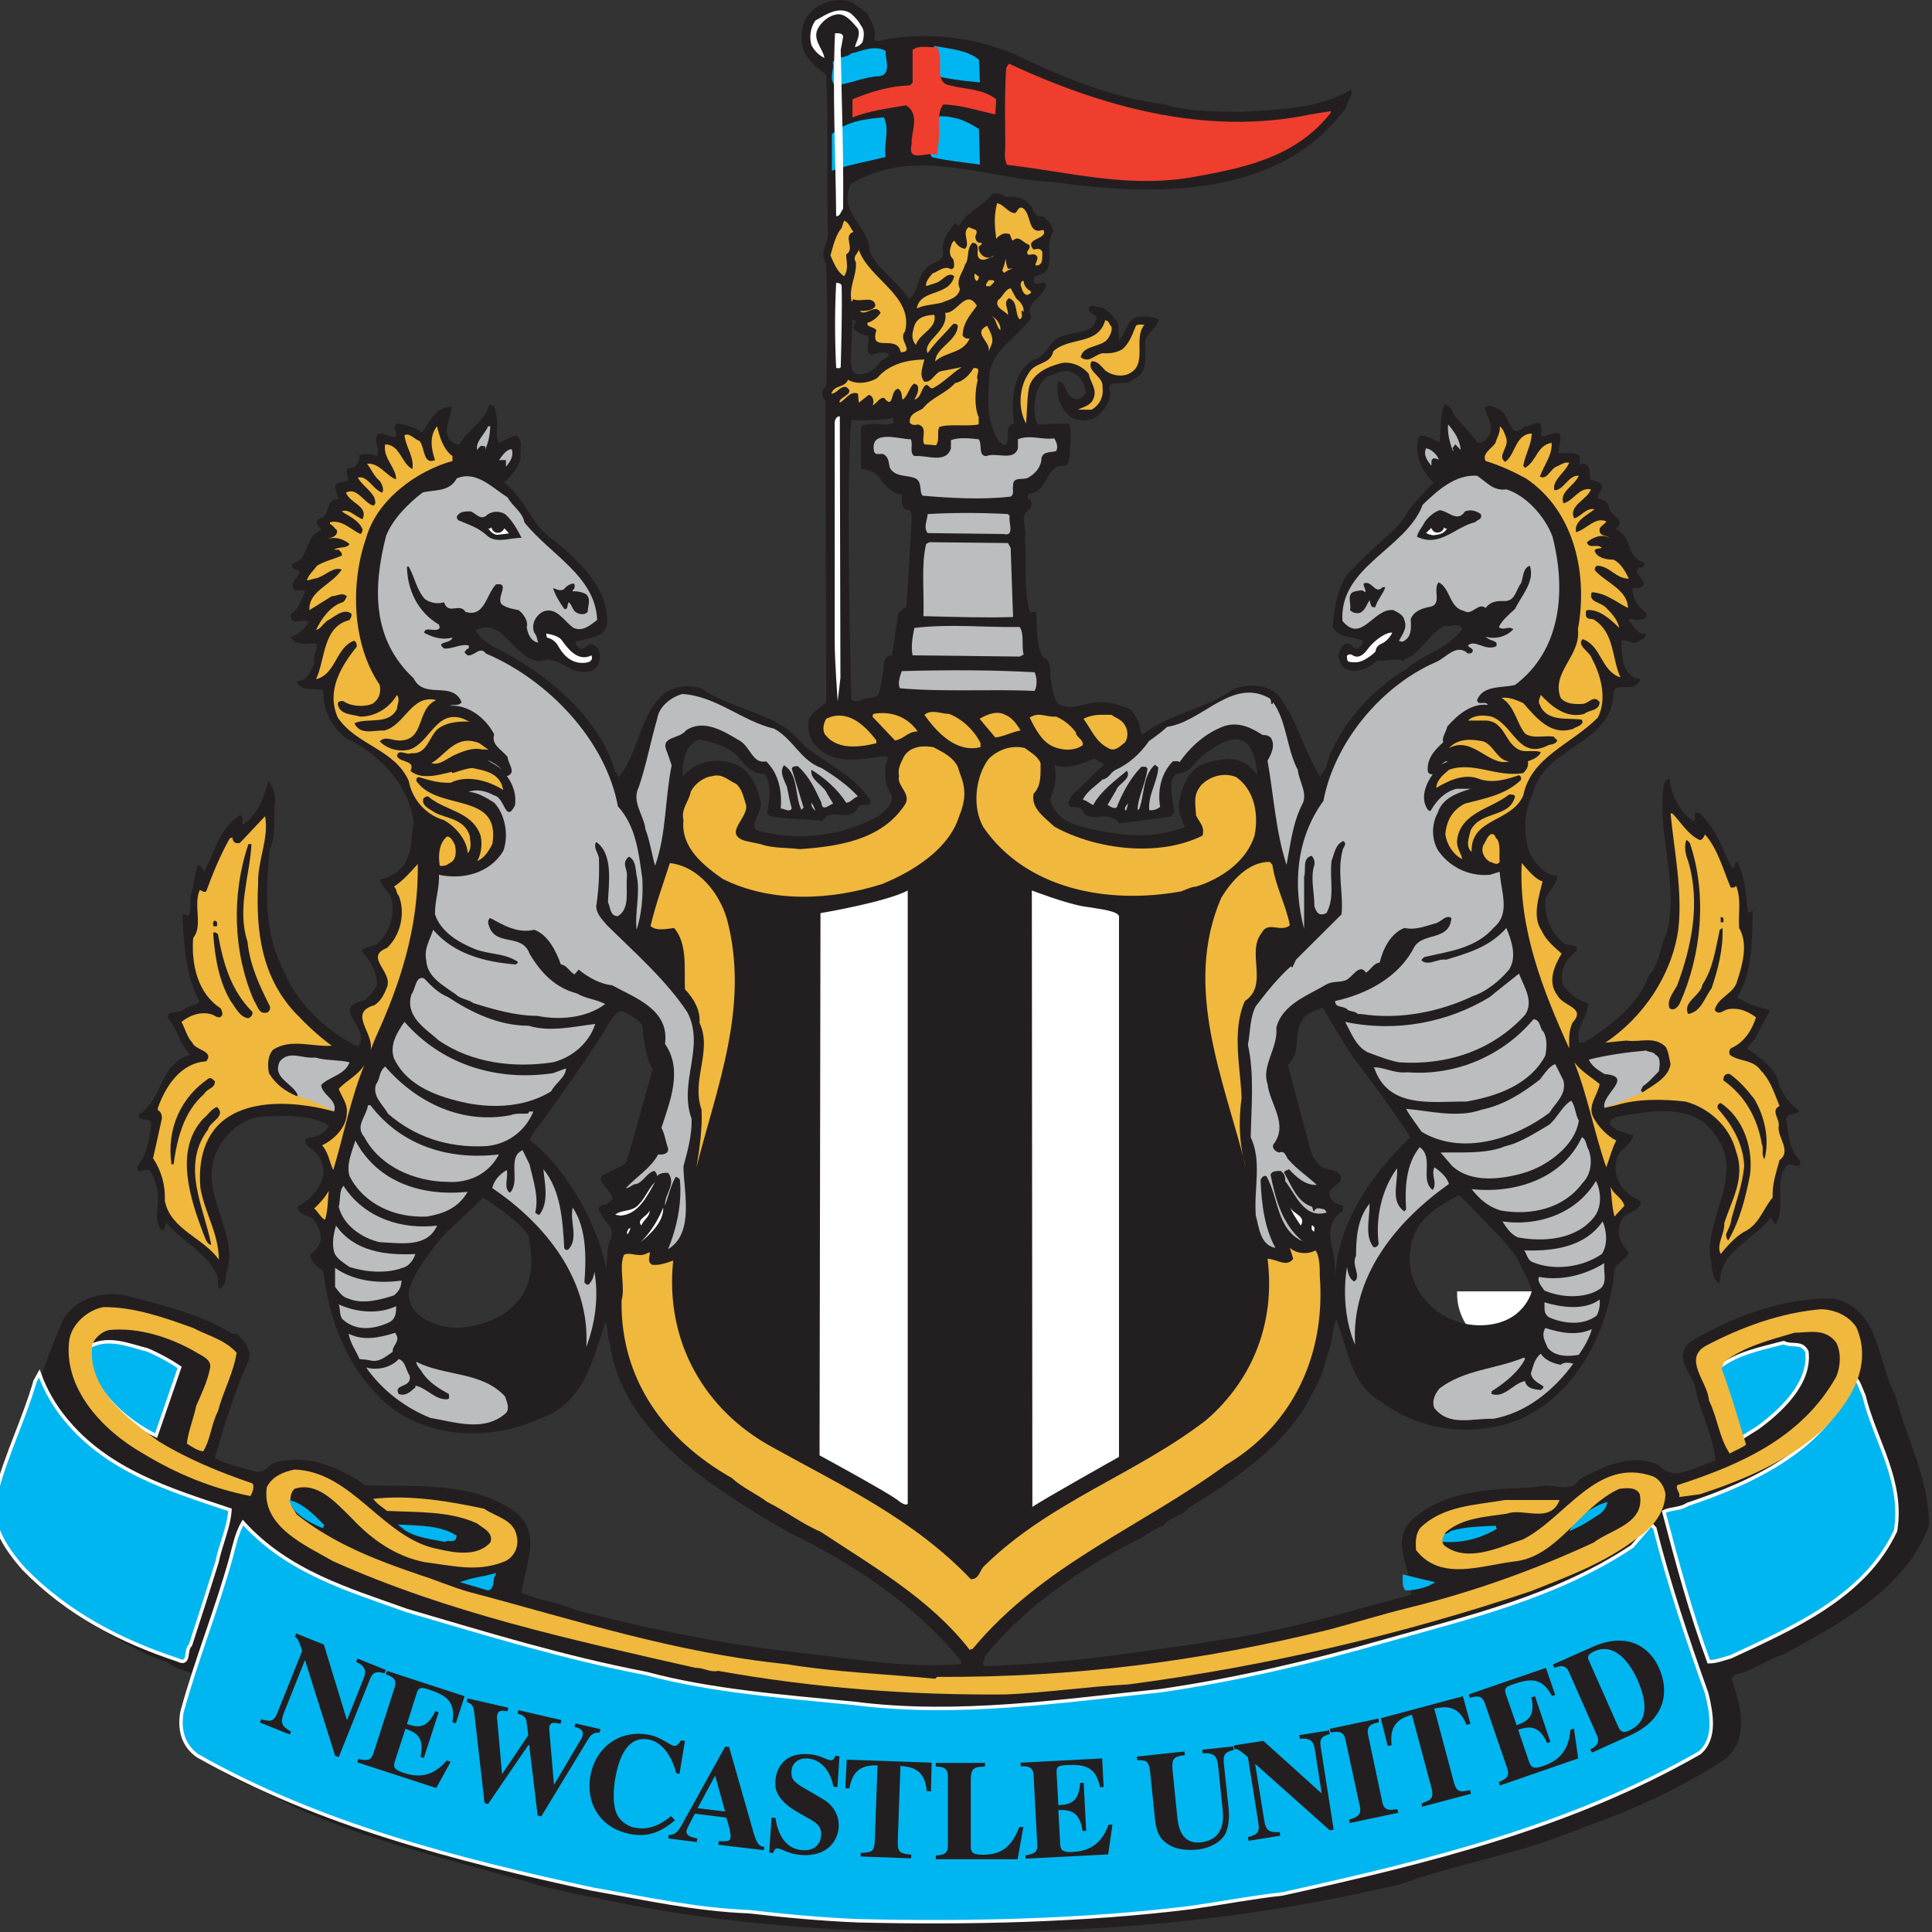 <?xml version="1.0" encoding="UTF-8"?>
<svg xmlns="http://www.w3.org/2000/svg" xmlns:xlink="http://www.w3.org/1999/xlink" width="25pt" height="25pt" viewBox="0 0 25 25" version="1.1">
<rect x="0" y="0" width="25" height="25" fill="#333333" stroke="none"/>
<g id="surface1">
<path style="fill:none;stroke-width:2.066;stroke-linecap:butt;stroke-linejoin:miter;stroke:rgb(100%,100%,100%);stroke-opacity:1;stroke-miterlimit:3.864;" d="M 514.408 56.859 C 514.408 56.859 514.408 56.843 514.408 56.832 C 514.408 56.837 514.408 56.848 514.408 56.859 Z M 514.408 56.859 " transform="matrix(0.704,0,0,-0.708,-342.561,56.966)"/>
<path style="fill:none;stroke-width:2.066;stroke-linecap:butt;stroke-linejoin:miter;stroke:rgb(100%,100%,100%);stroke-opacity:1;stroke-miterlimit:3.864;" d="M 514.408 56.832 C 514.408 56.815 514.408 56.804 514.408 56.832 Z M 514.408 56.832 " transform="matrix(0.704,0,0,-0.708,-342.561,56.966)"/>
<path style="fill:none;stroke-width:2.066;stroke-linecap:butt;stroke-linejoin:miter;stroke:rgb(100%,100%,100%);stroke-opacity:1;stroke-miterlimit:3.864;" d="M 514.408 56.832 Z M 514.408 56.832 " transform="matrix(0.704,0,0,-0.708,-342.561,56.966)"/>
<path style=" stroke:none;fill-rule:evenodd;fill:rgb(13.725%,12.157%,12.549%);fill-opacity:1;" d="M 24.527 18.059 C 24.289 17.621 24.332 16.934 23.727 16.805 C 23.098 16.785 22.418 17.031 21.855 17.375 C 21.637 17.598 21.934 17.789 21.945 18.004 C 22.016 18.309 22.168 18.578 22.199 18.898 C 22.059 18.949 21.918 19.016 21.77 19.051 C 21.648 19.094 21.543 19.035 21.465 18.961 C 21.105 18.793 20.742 18.984 20.445 19.137 C 20.316 19.348 20.07 19.168 19.887 19.242 C 19.363 19.273 18.707 19.262 18.27 19.668 C 17.969 19.961 18.285 20.305 18.254 20.637 C 17.43 20.859 16.617 21.109 15.75 21.227 C 15.512 21.27 15.262 21.301 15.016 21.336 C 14.254 21.453 13.473 21.539 12.738 21.559 L 12.715 21.535 C 12.719 21.504 12.75 21.48 12.738 21.441 C 13.262 20.785 14.008 20.281 14.734 19.918 C 14.84 19.863 14.938 19.777 15.055 19.742 C 15.145 19.617 15.285 19.629 15.383 19.512 C 16.008 19.125 16.691 18.672 17.008 17.977 C 17.105 17.832 17.133 17.66 17.191 17.492 C 17.242 17.344 17.242 17.215 17.289 17.07 C 17.441 17.441 17.469 17.91 17.863 18.133 C 18.359 18.504 19.004 18.602 19.605 18.391 C 20.387 18.082 20.816 17.234 20.891 16.43 C 20.926 16.324 21.047 16.309 21.078 16.203 C 20.969 16.105 20.914 15.949 20.969 15.816 C 21.012 15.676 21.215 15.699 21.234 15.551 C 21.195 15.516 21.148 15.504 21.105 15.473 C 20.957 15.367 20.879 15.203 20.914 15.023 C 20.926 14.883 21.109 14.828 21.133 14.691 C 21.023 14.656 20.895 14.637 20.828 14.539 C 20.828 14.488 20.891 14.465 20.926 14.453 C 21.301 14.383 21.918 14.254 22.188 14.68 C 22.582 15.172 22.086 15.723 22.125 16.25 C 22.168 16.367 22.129 16.547 22.254 16.609 C 22.254 16.18 22.68 16.062 22.914 15.754 L 22.973 15.848 C 23.121 15.625 22.941 15.293 23.125 15.078 C 23.184 15.043 23.238 15.113 23.293 15.078 L 23.293 15.012 C 23.141 14.871 23.145 14.668 23.113 14.477 C 23.133 14.383 23.242 14.445 23.281 14.371 C 23.168 14.301 23.082 14.176 23.027 14.055 C 22.992 13.824 22.773 13.684 22.605 13.566 L 22.723 13.426 C 22.766 13.305 22.852 13.191 22.902 13.07 C 22.766 13.035 22.602 12.996 22.48 12.902 C 22.691 12.574 22.668 12.117 22.68 11.781 L 22.621 11.816 C 22.59 11.59 22.582 11.34 22.48 11.152 C 22.43 11.168 22.465 11.246 22.406 11.227 C 22.289 10.98 22.199 10.711 21.984 10.516 C 21.879 10.492 21.973 10.609 21.91 10.625 C 21.723 10.492 21.629 10.293 21.605 10.078 C 21.551 10.078 21.539 10.133 21.527 10.172 C 21.441 10.816 21.738 11.461 21.562 12.086 C 21.477 12.262 21.477 12.469 21.336 12.621 C 21.195 13.016 20.836 13.273 20.5 13.492 C 20.473 13.488 20.445 13.5 20.43 13.48 C 20.387 13.297 20.555 13.148 20.547 12.98 C 20.414 12.953 20.293 12.844 20.219 12.738 C 20.188 12.574 20.242 12.418 20.395 12.316 C 20.445 12.199 20.277 12.254 20.23 12.199 C 20.09 12.086 19.996 11.902 19.996 11.699 C 19.984 11.555 20.152 11.461 20.152 11.332 C 19.992 11.332 19.871 11.18 19.797 11.051 C 19.715 10.824 19.711 10.508 19.832 10.281 C 19.98 9.645 20.867 9.648 20.879 8.957 C 20.914 8.82 21.121 8.961 21.207 8.828 C 21.262 8.766 21.164 8.785 21.148 8.766 C 20.961 8.668 21 8.445 20.98 8.293 C 21.066 8.262 21.117 8.352 21.195 8.305 C 21.234 8.273 21.316 8.262 21.289 8.199 C 21.172 8.211 21.141 8.082 21.066 8.023 C 21.117 7.984 21.164 8.039 21.219 8.023 C 21.258 8.012 21.324 7.996 21.301 7.93 C 21.191 7.855 21.121 7.727 21.121 7.609 L 21.207 7.609 C 21.371 7.555 21.172 7.465 21.184 7.371 C 21.195 7.348 21.219 7.34 21.246 7.348 C 21.27 7.328 21.289 7.297 21.273 7.277 C 21.035 7.219 21.129 6.93 20.902 6.848 C 21.074 6.715 20.805 6.672 20.816 6.543 C 20.793 6.473 20.727 6.469 20.676 6.449 C 20.668 6.414 20.684 6.383 20.711 6.359 C 20.785 6.242 20.645 6.23 20.574 6.203 C 20.574 6.129 20.59 5.957 20.43 6.012 C 20.512 5.805 20.254 5.879 20.164 5.859 C 20.168 5.773 20.211 5.695 20.18 5.609 C 20.082 5.582 20.027 5.652 19.949 5.645 L 19.938 5.48 C 19.852 5.453 19.809 5.523 19.734 5.516 C 19.52 5.73 19.551 5.332 19.375 5.289 C 19.332 5.266 19.258 5.223 19.211 5.277 C 19.234 5.387 19.332 5.492 19.277 5.621 C 19.242 5.672 19.18 5.754 19.113 5.719 C 19.031 5.613 18.945 5.512 18.844 5.41 C 18.793 5.355 18.789 5.246 18.691 5.234 C 18.629 5.383 18.648 5.559 18.629 5.719 C 18.539 5.699 18.445 5.602 18.359 5.656 C 18.293 5.879 18.391 6.086 18.551 6.246 C 18.434 6.352 18.348 6.469 18.242 6.578 C 18.09 6.879 17.773 7.059 17.547 7.32 C 17.297 7.52 17.277 7.836 17.242 8.113 C 17.332 8.27 17.492 8.219 17.633 8.293 C 17.652 8.34 17.59 8.359 17.57 8.391 C 17.504 8.414 17.492 8.312 17.43 8.328 C 17.352 8.34 17.34 8.426 17.316 8.484 C 17.344 8.539 17.332 8.613 17.406 8.648 C 17.547 8.727 17.707 8.648 17.828 8.543 C 17.934 8.57 18.059 8.5 18.172 8.555 L 18.172 8.531 C 18.391 8.465 18.48 8.195 18.703 8.094 C 18.789 8.125 18.867 8.039 18.922 8.141 C 18.746 8.391 18.414 8.465 18.195 8.66 C 17.797 8.895 17.43 9.285 17.242 9.699 C 17.168 9.805 17.188 9.961 17.078 10.043 C 16.863 9.699 16.781 9.293 16.527 8.98 C 16.375 8.852 16.141 8.844 15.957 8.918 C 15.59 9.184 15.141 9.227 14.785 9.504 L 14.762 9.477 C 14.754 9.367 14.707 9.273 14.633 9.184 C 14.516 9.129 14.398 9.09 14.266 9.086 C 14.062 9.066 13.867 9.227 13.68 9.098 C 13.637 9.012 13.613 8.926 13.605 8.828 C 13.57 8.742 13.629 8.539 13.5 8.508 C 13.402 8.348 13.422 8.141 13.41 7.941 C 13.398 7.898 13.344 7.941 13.324 7.906 C 13.238 7.605 13.289 7.242 13.262 6.961 C 13.301 6.832 13.172 6.672 13.324 6.59 C 13.348 6.555 13.367 6.48 13.312 6.461 C 13.293 6.445 13.293 6.402 13.324 6.387 C 13.574 6.363 13.527 5.988 13.793 6.027 C 13.832 5.996 13.824 5.941 13.844 5.902 C 13.832 5.762 13.887 5.625 13.832 5.48 L 13.441 5.492 L 13.41 5.469 C 13.359 5.266 13.387 5.02 13.539 4.879 C 13.668 4.84 13.77 4.762 13.898 4.828 C 13.992 4.883 14.039 4.98 14.051 5.082 C 14.02 5.141 13.961 5.18 13.898 5.16 C 13.777 5.109 13.801 4.938 13.691 4.938 C 13.66 5.125 13.723 5.309 13.879 5.41 C 13.961 5.453 14.09 5.453 14.16 5.41 C 14.277 5.34 14.344 5.234 14.371 5.094 C 14.277 4.863 14.578 5.02 14.656 4.914 C 14.875 4.828 14.809 4.613 14.82 4.43 C 14.82 4.312 14.992 4.234 14.992 4.133 C 14.918 4.102 14.84 4.09 14.762 4.098 C 14.578 4.098 14.582 4.305 14.48 4.406 L 14.469 4.191 C 14.426 4.109 14.344 4.023 14.266 3.98 C 14.203 3.988 14.137 3.926 14.09 3.98 C 14.074 4.062 14.16 4.055 14.188 4.109 C 14.16 4.324 13.918 4.281 13.77 4.344 C 13.574 4.375 13.559 4.613 13.375 4.652 C 13.094 4.82 13.086 5.184 13.121 5.48 C 12.969 5.516 13.098 5.676 13.008 5.762 C 12.891 5.73 12.867 5.59 12.828 5.492 C 12.762 5.293 12.793 5.043 12.805 4.828 C 12.848 4.527 13.176 4.348 13.348 4.109 C 13.246 3.902 13.527 3.852 13.539 3.672 C 13.484 3.629 13.422 3.715 13.375 3.648 C 13.375 3.625 13.375 3.594 13.387 3.574 C 13.727 3.516 13.484 3.199 13.629 3 C 13.617 2.898 13.562 2.871 13.5 2.797 C 13.434 2.82 13.375 2.766 13.359 2.691 C 13.289 2.574 13.148 2.531 13.02 2.551 C 12.965 2.523 12.902 2.477 12.84 2.512 C 12.715 2.672 12.52 2.727 12.406 2.926 L 12.359 2.883 C 12.285 2.98 12.195 3.09 12.195 3.23 C 12.254 3.391 12.043 3.387 11.973 3.484 C 11.863 3.602 11.887 3.777 11.762 3.871 C 11.613 3.629 11.367 3.508 11.254 3.254 C 11.258 2.93 10.832 2.754 11.008 2.383 C 11.828 1.879 12.762 2.316 13.656 2.359 C 14.945 2.543 16.574 2.562 17.418 1.391 C 17.426 1.309 17.523 1.23 17.48 1.16 C 17.07 1.414 16.539 1.414 16.055 1.449 C 15.727 1.438 15.348 1.445 15.078 1.352 C 14.406 1.266 13.793 1.02 13.207 0.738 C 12.688 0.5 12.09 0.406 11.492 0.504 C 11.43 0.512 11.355 0.555 11.312 0.516 C 11.344 0.395 11.277 0.27 11.211 0.16 C 11.125 0.113 11.039 0.008 10.949 0.008 C 10.762 -0.023 10.586 0.051 10.465 0.184 C 10.355 0.32 10.344 0.555 10.422 0.699 C 10.488 0.816 10.598 0.898 10.691 0.965 C 10.723 1.723 10.691 2.367 10.715 3.055 C 10.691 3.164 10.605 3.301 10.691 3.41 C 10.707 3.883 10.707 4.492 10.691 4.992 L 10.652 5.043 C 10.625 5.094 10.648 5.148 10.68 5.184 L 10.691 9.086 C 10.613 9.164 10.512 9.207 10.465 9.312 C 10.445 9.402 10.465 9.516 10.512 9.594 C 10.758 9.926 11.113 9.82 11.465 9.785 L 11.492 9.809 C 11.43 9.949 11.441 10.16 11.535 10.281 C 11.57 10.406 11.449 10.496 11.363 10.562 C 10.91 10.812 10.367 10.883 9.879 10.766 C 9.613 10.73 9.891 10.516 9.84 10.363 C 9.793 10.148 9.676 9.906 9.43 9.863 C 9.219 9.809 8.969 9.875 8.832 10.055 C 8.828 9.875 8.852 9.656 9.039 9.57 C 9.219 9.602 9.391 9.648 9.535 9.773 C 9.645 9.906 9.727 10.012 9.902 10.02 C 9.988 10.172 9.957 10.355 9.926 10.527 L 9.969 10.562 C 10.184 10.609 10.422 10.59 10.641 10.625 C 10.77 10.422 10.992 10.676 11.113 10.434 C 11.156 10.391 11.266 10.453 11.266 10.363 C 11.059 10.031 10.68 9.875 10.398 9.645 C 10.074 9.207 9.492 9.207 9.078 8.906 C 8.309 8.715 8.344 9.66 8.008 10.055 L 7.961 9.988 C 7.746 9.25 7.031 8.684 6.383 8.367 C 6.305 8.312 6.188 8.254 6.16 8.152 C 6.512 7.973 6.645 8.543 6.992 8.555 C 7.25 8.465 7.359 8.754 7.641 8.684 C 7.695 8.668 7.734 8.629 7.75 8.57 C 7.781 8.496 7.762 8.391 7.691 8.352 C 7.609 8.293 7.578 8.422 7.5 8.391 C 7.477 8.367 7.434 8.336 7.453 8.305 C 7.586 8.25 7.789 8.273 7.855 8.094 C 7.887 7.629 7.52 7.285 7.184 7.004 C 6.879 6.816 6.809 6.457 6.523 6.246 C 6.621 6.156 6.695 6.055 6.738 5.941 C 6.719 5.824 6.777 5.719 6.688 5.633 C 6.602 5.656 6.535 5.695 6.457 5.73 C 6.406 5.652 6.445 5.527 6.43 5.43 C 6.414 5.363 6.426 5.211 6.328 5.246 C 6.266 5.469 6.051 5.547 5.949 5.75 L 5.91 5.75 C 5.672 5.656 5.84 5.406 5.844 5.266 C 5.645 5.254 5.559 5.461 5.465 5.594 C 5.367 5.535 5.266 5.496 5.148 5.48 C 5.055 5.523 5.16 5.594 5.113 5.656 C 5.039 5.652 4.977 5.609 4.902 5.609 C 4.805 5.684 4.934 5.801 4.879 5.902 C 4.816 5.871 4.719 5.871 4.652 5.883 C 4.652 5.988 4.609 6.074 4.5 6.055 C 4.457 6.113 4.52 6.172 4.5 6.223 C 4.445 6.242 4.371 6.223 4.336 6.285 C 4.34 6.352 4.367 6.406 4.383 6.461 C 4.188 6.449 4.297 6.695 4.113 6.719 C 4.074 6.773 4.141 6.812 4.156 6.863 C 3.926 6.941 4.023 7.23 3.785 7.293 C 3.754 7.375 3.844 7.359 3.875 7.395 C 3.871 7.477 3.777 7.504 3.785 7.586 C 3.797 7.691 3.914 7.598 3.949 7.664 C 3.887 7.758 3.875 7.895 3.762 7.941 C 3.746 8.113 3.926 7.996 3.992 8.047 C 3.938 8.141 3.863 8.219 3.762 8.238 C 3.82 8.367 3.973 8.324 4.09 8.328 C 4.121 8.434 4.035 8.484 4.066 8.586 C 4.016 8.684 3.98 8.82 3.84 8.812 C 3.887 8.957 4.059 8.902 4.184 8.93 C 4.176 9.164 4.27 9.402 4.488 9.559 C 4.91 9.754 5.301 10.172 5.352 10.645 C 5.312 10.871 5.344 11.125 5.137 11.281 C 5.07 11.332 4.996 11.363 4.914 11.383 C 4.945 11.484 5.051 11.547 5.07 11.652 C 5.105 11.859 5.039 12.07 4.879 12.215 C 4.816 12.254 4.73 12.246 4.676 12.301 C 4.785 12.426 4.883 12.574 4.879 12.75 C 4.828 12.832 4.762 12.922 4.691 12.953 C 4.262 13.047 4.828 13.32 4.629 13.543 C 4.23 13.352 3.844 12.98 3.676 12.574 C 3.418 12.074 3.43 11.547 3.492 10.988 C 3.578 10.793 3.539 10.582 3.559 10.387 C 3.57 10.293 3.539 10.172 3.469 10.117 C 3.418 10.324 3.332 10.539 3.148 10.668 C 3.125 10.656 3.145 10.633 3.137 10.613 C 3.133 10.594 3.137 10.539 3.102 10.551 C 2.836 10.719 2.777 11.031 2.641 11.281 C 2.617 11.254 2.613 11.203 2.562 11.191 C 2.52 11.309 2.508 11.438 2.477 11.559 C 2.441 11.652 2.496 11.793 2.43 11.855 C 2.41 11.836 2.387 11.832 2.363 11.832 L 2.363 11.867 C 2.379 12.262 2.41 12.641 2.582 12.965 C 2.516 13.02 2.43 13.016 2.363 13.07 C 2.305 13.125 2.16 13.062 2.172 13.176 C 2.305 13.316 2.312 13.508 2.465 13.648 C 2.055 13.766 2.121 14.211 1.793 14.43 C 1.797 14.52 1.914 14.453 1.957 14.527 C 1.938 14.742 1.902 14.938 1.773 15.102 C 1.781 15.215 1.871 15.113 1.926 15.141 C 2 15.203 1.996 15.293 2.031 15.375 C 2.086 15.551 1.969 15.754 2.078 15.906 C 2.148 15.957 2.117 15.852 2.16 15.828 C 2.348 16.066 2.691 16.211 2.809 16.512 C 2.836 16.559 2.797 16.645 2.844 16.676 C 2.91 16.633 2.934 16.559 2.922 16.496 C 3.117 16 2.613 15.516 2.77 14.988 C 2.848 14.742 3.074 14.496 3.352 14.453 C 3.676 14.434 3.988 14.414 4.254 14.562 C 4.207 14.68 4.078 14.715 3.961 14.73 C 3.926 14.785 3.98 14.828 4.016 14.859 C 4.141 14.926 4.188 15.066 4.184 15.203 C 4.152 15.379 4.004 15.531 3.852 15.613 C 3.859 15.723 3.973 15.719 4.043 15.766 C 4.113 15.852 4.164 15.938 4.145 16.062 C 4.129 16.129 4.074 16.184 4.016 16.238 C 4.023 16.34 4.121 16.395 4.184 16.453 C 4.262 17.074 4.469 17.645 4.934 18.105 C 5.473 18.617 6.328 18.66 6.98 18.359 C 7.551 18.176 7.672 17.59 7.832 17.113 C 7.875 17.18 7.855 17.297 7.891 17.375 C 8.043 18.543 9.266 19.281 10.172 19.809 C 10.996 20.219 11.809 20.719 12.434 21.492 L 12.434 21.535 C 11.668 21.594 10.91 21.441 10.145 21.363 C 9.207 21.246 8.332 21.066 7.434 20.828 C 7.215 20.734 6.969 20.703 6.75 20.613 C 6.785 20.281 7.02 19.84 6.676 19.574 C 6.133 19.164 5.379 19.242 4.727 19.219 C 4.395 18.984 3.98 18.812 3.57 18.922 C 3.473 18.949 3.418 19.082 3.289 19.039 C 3.117 18.98 2.934 18.961 2.781 18.863 C 2.906 18.438 3.035 18.008 3.215 17.609 C 3.266 17.461 3.156 17.344 3.062 17.258 L 3.008 17.258 C 2.586 17 2.098 16.891 1.621 16.762 C 1.34 16.711 0.992 16.781 0.82 17.07 C 0.676 17.402 0.551 17.738 0.441 18.082 C 0.297 18.641 -0.059 19.152 0.008 19.766 C 0.297 20.52 1.09 20.988 1.762 21.336 C 1.891 21.41 2.02 21.465 2.16 21.504 C 2.277 21.613 2.434 21.609 2.551 21.699 C 2.434 22.023 2.32 22.461 2.605 22.742 C 2.965 23.031 3.395 23.16 3.785 23.371 C 4.805 23.848 5.926 24.082 7.004 24.406 C 7.227 24.457 7.477 24.52 7.68 24.551 C 9.383 24.93 11.191 25.035 12.926 24.992 C 14.723 24.98 16.453 24.777 18.117 24.383 C 18.762 24.148 19.453 24.027 20.102 23.793 C 20.23 23.738 20.371 23.703 20.5 23.641 C 21.141 23.418 21.77 23.129 22.336 22.754 C 22.645 22.484 22.516 22.043 22.406 21.723 L 22.453 21.668 C 22.68 21.621 22.871 21.473 23.09 21.402 C 23.793 21.02 24.668 20.551 24.961 19.742 C 24.965 19.133 24.668 18.617 24.527 18.059 Z M 18.879 15.461 C 18.879 15.461 19.527 16.105 19.609 16.246 C 19.688 16.391 19.82 16.641 19.82 16.711 C 19.82 16.711 19.723 17.121 19.199 17.148 C 18.676 17.176 18.223 16.754 18.242 16.266 C 18.258 15.773 18.602 15.625 18.879 15.461 Z M 16.777 13.523 C 16.785 13.355 16.809 13.172 16.961 13.102 C 17.113 13.031 17.121 13.047 17.121 13.047 C 17.121 13.047 17.406 13.531 17.492 13.656 C 17.582 13.781 18.016 14.34 18.25 14.719 C 18.25 14.719 17.32 15.527 17.281 16.504 C 17.281 16.504 17.27 16.246 17.234 16.117 C 17.199 15.984 17.188 15.777 17.371 15.676 L 17.383 15.605 C 17.383 15.605 17.203 15.562 17.203 15.457 C 17.203 15.348 17.352 15.332 17.352 15.25 C 17.352 15.164 17.246 15.141 17.215 15.137 C 17.188 15.129 17.027 15.125 16.953 14.863 C 16.883 14.602 16.664 13.781 16.664 13.781 C 16.664 13.781 16.773 13.691 16.777 13.523 Z M 13.645 9.898 C 13.645 9.898 13.734 9.941 13.867 9.914 C 14 9.891 14.16 9.816 14.16 9.816 L 14.285 9.891 L 13.867 10.297 C 13.867 10.297 13.77 10.441 13.875 10.441 C 13.984 10.441 14.008 10.477 14.027 10.523 C 14.043 10.566 14.18 10.586 14.25 10.566 C 14.32 10.547 14.461 10.602 14.48 10.656 L 15.152 10.566 L 15.199 10.504 C 15.199 10.504 15.129 10.191 15.172 10.074 C 15.215 9.961 15.324 10.051 15.43 9.914 C 15.535 9.781 15.812 9.559 15.996 9.566 C 16.184 9.574 16.238 9.754 16.273 10.031 C 16.273 10.031 16.121 9.789 15.848 9.824 C 15.57 9.863 15.34 9.898 15.25 10.414 C 15.25 10.414 15.262 10.594 15.34 10.699 C 15.34 10.699 15.074 10.809 14.754 10.809 C 14.434 10.809 13.938 10.707 13.797 10.621 C 13.656 10.531 13.582 10.379 13.594 10.336 C 13.602 10.289 13.699 10.121 13.645 9.898 Z M 6.875 16.355 C 6.867 16.469 6.855 17.086 5.941 17.184 C 5.941 17.184 5.344 17.184 5.289 16.773 C 5.258 16.559 5.711 15.996 5.828 15.898 C 5.941 15.801 6.254 15.496 6.254 15.496 C 6.254 15.496 6.719 15.793 6.84 15.992 C 6.84 15.992 6.883 16.238 6.875 16.355 Z M 8.098 15.047 C 8.078 15.078 7.816 15.195 7.797 15.207 C 7.781 15.223 7.746 15.25 7.812 15.332 C 7.879 15.418 7.957 15.492 7.91 15.535 C 7.859 15.574 7.844 15.586 7.844 15.586 C 7.844 15.586 7.719 15.598 7.75 15.66 C 7.781 15.723 7.848 15.82 7.883 15.859 C 7.918 15.898 7.922 15.961 7.91 16.012 C 7.895 16.059 7.875 16.086 7.867 16.148 C 7.863 16.211 7.844 16.422 7.844 16.422 C 7.844 16.422 7.762 15.848 7.281 15.195 C 7.082 14.918 6.855 14.758 6.855 14.758 C 6.855 14.758 6.871 14.684 6.969 14.57 C 7.066 14.457 7.715 13.52 7.797 13.379 C 7.883 13.242 7.961 13.086 8.039 13.086 C 8.09 13.086 8.27 13.199 8.312 13.266 C 8.312 13.266 8.332 13.648 8.445 13.836 C 8.445 13.836 8.121 15.016 8.098 15.047 Z M 11.031 4.133 C 11.051 4.133 11.059 4.152 11.074 4.164 C 11.059 4.191 11.039 4.219 11.043 4.25 C 11.102 4.301 11.156 4.336 11.227 4.344 C 11.277 4.422 11.168 4.539 11.277 4.594 C 11.344 4.578 11.438 4.535 11.504 4.582 C 11.496 4.633 11.43 4.645 11.395 4.676 C 11.32 4.785 11.215 4.859 11.09 4.84 C 11.004 4.809 11.031 4.75 11.008 4.688 Z M 11.73 7.848 L 11.625 7.926 L 11.543 8.48 C 11.543 8.48 11.449 8.473 11.438 8.586 C 11.43 8.699 11.391 8.992 11.344 9.008 C 11.297 9.027 11.223 9.027 11.176 9.047 C 11.129 9.066 11.074 9.094 11.016 9.055 C 11.016 9.055 10.941 6.258 11.016 5.438 C 11.016 5.438 11.457 5.445 11.559 5.406 L 11.559 5.473 C 11.559 5.473 11.504 5.5 11.43 5.492 C 11.355 5.484 11.203 5.473 11.141 5.52 L 11.141 6.066 C 11.141 6.066 11.309 6.078 11.371 6.172 C 11.438 6.266 11.559 6.406 11.672 6.398 L 11.672 6.512 C 11.672 6.512 11.691 6.594 11.73 6.594 C 11.766 6.594 11.797 6.613 11.797 6.691 C 11.797 6.766 11.73 7.848 11.73 7.848 "/>
<path style="fill-rule:nonzero;fill:rgb(0%,71.373%,94.51%);fill-opacity:1;stroke-width:0.063;stroke-linecap:butt;stroke-linejoin:miter;stroke:rgb(0%,71.373%,94.51%);stroke-opacity:1;stroke-miterlimit:3.864;" d="M 504.555 79.354 L 504.571 78.989 C 504.322 79.012 504.023 79.045 503.762 79.116 C 503.712 79.271 503.695 79.453 503.784 79.585 C 504.05 79.536 504.355 79.514 504.555 79.354 Z M 504.555 79.354 " transform="matrix(0.704,0,0,-0.708,-342.561,56.966)"/>
<path style="fill-rule:nonzero;fill:rgb(0%,71.373%,94.51%);fill-opacity:1;stroke-width:0.063;stroke-linecap:butt;stroke-linejoin:miter;stroke:rgb(0%,71.373%,94.51%);stroke-opacity:1;stroke-miterlimit:3.864;" d="M 502.836 79.514 C 502.836 79.387 502.941 79.116 502.753 79.1 C 502.464 79.089 502.231 78.962 501.949 78.934 C 501.866 79.045 501.96 79.194 501.932 79.315 C 502.021 79.403 502.159 79.37 502.248 79.453 C 502.431 79.492 502.636 79.602 502.836 79.514 Z M 502.836 79.514 " transform="matrix(0.704,0,0,-0.708,-342.561,56.966)"/>
<path style="fill-rule:nonzero;fill:rgb(0%,71.373%,94.51%);fill-opacity:1;stroke-width:0.063;stroke-linecap:butt;stroke-linejoin:miter;stroke:rgb(0%,71.373%,94.51%);stroke-opacity:1;stroke-miterlimit:3.864;" d="M 504.555 78.085 L 504.571 77.489 C 504.294 77.527 504.034 77.549 503.74 77.616 C 503.651 77.809 503.756 78.024 503.723 78.283 C 503.834 78.311 503.973 78.311 504.084 78.283 C 504.261 78.256 504.405 78.178 504.555 78.085 Z M 504.555 78.085 " transform="matrix(0.704,0,0,-0.708,-342.561,56.966)"/>
<path style="fill-rule:nonzero;fill:rgb(0%,71.373%,94.51%);fill-opacity:1;stroke-width:0.063;stroke-linecap:butt;stroke-linejoin:miter;stroke:rgb(0%,71.373%,94.51%);stroke-opacity:1;stroke-miterlimit:3.864;" d="M 502.819 78.283 C 502.908 78.052 502.808 77.869 502.836 77.616 C 502.531 77.538 502.22 77.489 501.915 77.384 L 501.915 77.996 C 502.176 78.212 502.47 78.25 502.819 78.283 Z M 502.819 78.283 " transform="matrix(0.704,0,0,-0.708,-342.561,56.966)"/>
<path style=" stroke:none;fill-rule:nonzero;fill:rgb(93.725%,24.314%,18.039%);fill-opacity:1;" d="M 12.152 0.672 C 12.199 0.816 12.09 1.074 12.293 1.105 C 12.5 1.16 12.719 1.148 12.891 1.285 L 12.879 1.48 C 12.66 1.434 12.445 1.359 12.207 1.352 C 12.113 1.461 12.168 1.66 12.152 1.781 L 12.125 2.004 C 12 1.953 11.734 2.121 11.797 1.863 C 11.785 1.715 11.914 1.477 11.723 1.363 C 11.492 1.402 11.246 1.434 11.031 1.52 L 11.031 1.285 C 11.266 1.188 11.504 1.113 11.773 1.105 L 11.809 1.07 L 11.809 0.645 C 11.895 0.578 12.023 0.621 12.125 0.609 L 12.152 0.672 "/>
<path style=" stroke:none;fill-rule:nonzero;fill:rgb(93.725%,24.314%,18.039%);fill-opacity:1;" d="M 16.961 1.48 L 17.219 1.438 L 17.219 1.461 C 16.754 2.051 16.074 2.176 15.406 2.297 C 14.57 2.434 13.82 2.223 13.031 2.133 C 12.984 2.039 13.012 1.961 13.008 1.852 C 13.008 1.531 12.996 1.262 13.02 0.879 L 13.055 0.824 C 14.242 1.375 15.598 1.766 16.961 1.48 "/>
<path style=" stroke:none;fill-rule:nonzero;fill:rgb(73.333%,74.118%,74.902%);fill-opacity:1;" d="M 6.785 6.758 C 7.117 7.176 7.707 7.457 7.727 8.023 C 7.648 8.078 7.551 8.18 7.422 8.125 C 7.305 8.047 7.195 7.836 7.02 7.918 C 6.926 7.973 6.871 8.082 6.914 8.188 C 6.949 8.227 6.949 8.273 6.965 8.316 C 6.863 8.297 6.828 8.195 6.816 8.113 C 6.84 8.047 6.777 7.941 6.711 7.895 C 6.633 7.879 6.555 7.867 6.492 7.82 C 6.414 7.727 6.613 7.535 6.418 7.562 C 6.289 7.695 6.273 7.992 6.023 7.918 C 5.949 7.793 5.801 7.965 5.746 7.793 C 5.66 7.82 5.57 7.801 5.5 7.754 C 5.387 7.629 5.367 7.469 5.289 7.332 L 5.266 7.332 C 5.27 7.621 5.398 7.918 5.68 8.082 L 5.691 8.125 C 5.637 8.195 5.5 8.094 5.488 8.188 C 5.602 8.25 5.727 8.285 5.855 8.25 C 5.832 8.336 5.625 8.297 5.746 8.391 C 5.855 8.402 5.953 8.328 6.066 8.352 L 6.066 8.391 C 6.039 8.391 6.027 8.422 6.012 8.434 C 6.012 8.453 6.035 8.465 6.051 8.48 C 6.137 8.496 6.211 8.352 6.289 8.457 C 7.09 8.797 7.836 9.574 7.996 10.434 C 8.234 10.695 8.266 11.051 8.312 11.371 C 8.324 11.609 8.301 11.832 8.238 12.031 C 8.211 11.816 8.289 11.543 8.238 11.332 C 8.223 11.246 8.227 11.125 8.137 11.086 C 8.039 11.168 8.117 11.234 8.113 11.332 C 8.094 11.516 8.16 11.754 7.996 11.855 C 7.891 11.855 7.902 11.742 7.867 11.676 C 7.875 11.441 7.941 11.051 7.715 10.895 C 7.672 10.957 7.738 11.039 7.75 11.098 C 7.758 11.32 7.746 11.527 7.715 11.727 C 7.719 11.832 7.793 11.898 7.855 11.973 C 8.195 12.309 8.633 12.695 8.898 13.105 C 9.125 13.555 8.777 14.004 8.949 14.477 C 8.957 14.68 8.898 14.895 8.844 15.09 C 8.844 15.41 8.992 15.957 8.645 16.164 C 8.758 15.891 8.828 15.559 8.797 15.258 C 8.773 15.25 8.754 15.207 8.734 15.246 C 8.676 15.355 8.648 15.484 8.605 15.602 C 8.594 15.449 8.758 15.324 8.645 15.176 C 8.59 15.176 8.539 15.176 8.504 15.219 C 8.508 15.227 8.496 15.164 8.465 15.152 C 8.375 15.172 8.324 15.293 8.238 15.32 C 8.184 15.32 8.148 15.375 8.098 15.375 C 8.234 15.227 8.422 15.117 8.516 14.938 C 8.574 14.945 8.656 14.934 8.645 14.859 C 8.613 14.773 8.602 14.672 8.559 14.594 C 8.668 14.254 8.84 13.844 8.605 13.508 C 8.668 13.062 8.211 12.91 7.922 12.75 C 7.77 12.734 7.617 12.652 7.488 12.547 L 7.434 12.609 C 7.371 12.578 7.336 12.488 7.258 12.48 C 7.195 12.309 7.098 12.102 6.914 12.031 C 6.699 12.082 6.516 11.973 6.344 11.879 C 6.305 11.902 6.316 11.957 6.328 11.984 C 6.418 12.254 6.754 12.07 6.852 12.34 C 7 12.59 7.184 12.781 7.465 12.855 C 7.574 12.922 7.715 12.93 7.832 12.992 C 7.586 13.176 7.242 13.203 6.949 13.145 C 6.676 13.145 6.387 13.062 6.125 12.98 C 6.059 12.93 5.961 12.93 5.898 12.867 C 5.746 12.758 5.527 12.645 5.516 12.43 C 5.484 12.277 5.559 12.172 5.605 12.031 C 5.867 12.34 6.266 12.449 6.676 12.48 C 6.684 12.469 6.707 12.461 6.699 12.445 C 6.535 12.332 6.316 12.352 6.137 12.277 C 5.941 12.199 5.703 12.059 5.629 11.832 C 5.625 11.652 5.688 11.5 5.68 11.32 C 5.996 11.387 6.34 11.297 6.512 11.012 C 6.582 10.824 6.547 10.551 6.395 10.387 C 6.289 10.32 6.188 10.258 6.066 10.246 C 6.168 10.207 6.289 10.234 6.395 10.293 C 6.535 10.32 6.539 10.664 6.664 10.422 C 6.684 10.289 6.641 10.152 6.559 10.043 C 6.695 10 6.566 9.875 6.57 9.797 C 6.492 9.699 6.352 9.637 6.395 9.504 C 6.285 9.285 6.047 9.113 5.82 9.133 C 5.867 9.109 5.938 9.141 5.973 9.086 C 5.855 8.801 5.488 9.059 5.352 8.777 C 4.812 8.273 4.824 7.605 4.996 6.934 C 5.082 6.719 5.266 6.531 5.465 6.375 C 5.605 6.332 5.812 6.375 5.91 6.191 C 6.16 6.082 6.371 6.312 6.57 6.438 C 6.625 6.547 6.766 6.629 6.785 6.758 "/>
<path style=" stroke:none;fill-rule:nonzero;fill:rgb(73.333%,74.118%,74.902%);fill-opacity:1;" d="M 10.02 9.43 C 10.273 9.574 10.359 9.84 10.629 9.938 C 10.793 10.035 10.973 10.164 11.102 10.305 C 11.039 10.324 11.008 10.387 10.949 10.387 C 10.836 10.207 10.668 10.066 10.5 9.961 C 10.477 10.094 10.66 10.16 10.703 10.27 L 10.781 10.398 C 10.738 10.41 10.637 10.512 10.629 10.387 C 10.551 10.223 10.477 10.051 10.324 9.914 C 10.293 9.914 10.25 9.914 10.246 9.949 L 10.398 10.449 L 10.371 10.48 C 10.281 10.305 10.336 10.02 10.145 9.902 C 10.078 9.992 10.152 10.098 10.184 10.184 C 10.203 10.277 10.219 10.375 10.246 10.461 C 10.215 10.516 10.152 10.465 10.102 10.461 C 10.121 10.238 10.078 10.012 9.914 9.852 C 9.73 9.891 9.711 9.645 9.547 9.57 C 9.352 9.453 9.094 9.301 8.875 9.453 C 8.789 9.57 8.531 9.52 8.633 9.734 L 8.691 9.902 C 8.602 10.344 8.625 10.785 8.477 11.203 C 8.434 11.055 8.41 10.883 8.352 10.73 C 8.332 10.547 8.168 10.375 8.266 10.184 C 8.363 9.902 8.418 9.594 8.504 9.301 C 8.527 9.141 8.688 9.016 8.832 8.98 C 9.277 9.012 9.602 9.332 10.02 9.43 "/>
<path style=" stroke:none;fill-rule:nonzero;fill:rgb(73.333%,74.118%,74.902%);fill-opacity:1;" d="M 16.449 9.074 C 16.449 9.086 16.441 9.105 16.461 9.113 C 16.469 9.105 16.473 9.098 16.473 9.086 C 16.652 9.336 16.648 9.688 16.793 9.961 C 16.809 10.113 16.926 10.266 16.852 10.406 C 16.727 10.648 16.699 10.926 16.648 11.191 C 16.508 10.77 16.48 10.277 16.402 9.844 C 16.449 9.758 16.508 9.645 16.445 9.547 C 16.418 9.52 16.383 9.508 16.34 9.512 C 16.195 9.418 16.031 9.336 15.844 9.395 C 15.602 9.484 15.414 9.652 15.262 9.863 C 15.246 9.84 15.203 9.852 15.176 9.852 C 15.023 10.008 14.977 10.23 15.012 10.441 C 14.969 10.477 14.918 10.488 14.871 10.484 C 14.855 10.277 14.977 10.125 14.988 9.93 L 14.945 9.895 C 14.785 10.039 14.812 10.277 14.742 10.469 C 14.73 10.469 14.723 10.48 14.719 10.488 C 14.723 10.309 14.828 10.137 14.848 9.945 C 14.832 9.914 14.801 9.922 14.77 9.922 C 14.625 10.07 14.523 10.262 14.449 10.449 C 14.418 10.469 14.363 10.438 14.332 10.414 C 14.367 10.352 14.41 10.285 14.445 10.223 C 14.469 10.141 14.648 10.078 14.582 9.973 C 14.426 10.105 14.242 10.238 14.145 10.418 C 14.098 10.395 14.062 10.359 14.012 10.348 C 14.066 10.234 14.18 10.172 14.266 10.086 C 14.344 10.078 14.363 10.004 14.43 9.965 C 14.605 9.887 14.754 9.754 14.867 9.59 C 14.941 9.539 15.035 9.469 15.102 9.406 C 15.57 9.336 15.945 8.758 16.434 9.039 L 16.449 9.074 "/>
<path style=" stroke:none;fill-rule:nonzero;fill:rgb(94.118%,72.157%,23.922%);fill-opacity:1;" d="M 12.395 9.926 C 12.422 10.023 12.469 10.109 12.477 10.223 C 12.488 10.355 12.449 10.465 12.406 10.578 C 12.266 11 11.801 11.281 11.418 11.438 C 10.75 11.652 9.977 11.688 9.348 11.371 C 9.094 11.191 8.809 10.965 8.844 10.613 C 8.809 10.465 8.914 10.375 8.938 10.246 C 8.984 10.148 9.102 10.055 9.219 10.043 C 9.348 10.004 9.43 10.105 9.523 10.141 C 9.609 10.215 9.621 10.32 9.652 10.41 C 9.699 10.578 9.336 10.793 9.652 10.883 C 9.711 10.895 9.773 10.91 9.84 10.922 C 9.996 10.98 10.176 10.965 10.348 10.988 C 10.848 10.953 11.41 10.871 11.711 10.41 C 11.797 10.27 11.602 10.172 11.633 10.043 C 11.613 9.945 11.656 9.875 11.699 9.785 C 11.785 9.656 11.938 9.645 12.078 9.668 C 12.195 9.73 12.336 9.797 12.395 9.926 "/>
<path style=" stroke:none;fill-rule:nonzero;fill:rgb(94.118%,72.157%,23.922%);fill-opacity:1;" d="M 13.465 9.875 C 13.465 10.004 13.477 10.172 13.375 10.27 C 13.336 10.461 13.52 10.578 13.641 10.695 C 14.172 10.992 14.992 11.098 15.562 10.812 C 15.59 10.688 15.52 10.645 15.477 10.551 C 15.469 10.391 15.434 10.281 15.551 10.152 C 15.664 10.043 15.836 9.992 15.996 10.055 C 16.234 10.223 16.289 10.535 16.234 10.812 C 16.129 11.148 15.801 11.371 15.477 11.473 C 15.422 11.473 15.348 11.512 15.281 11.535 C 14.328 11.707 13.277 11.504 12.727 10.707 C 12.578 10.453 12.617 10.055 12.793 9.82 C 12.914 9.699 13.094 9.637 13.262 9.68 C 13.332 9.734 13.43 9.785 13.465 9.875 "/>
<path style=" stroke:none;fill-rule:nonzero;fill:rgb(94.118%,72.157%,23.922%);fill-opacity:1;" d="M 12.688 9.617 L 12.688 9.668 C 12.371 9.746 12.125 9.477 11.961 9.25 C 12.055 9.172 12.176 9.238 12.281 9.238 C 12.449 9.301 12.609 9.453 12.688 9.617 "/>
<path style=" stroke:none;fill-rule:nonzero;fill:rgb(94.118%,72.157%,23.922%);fill-opacity:1;" d="M 13.207 9.453 C 13.105 9.465 12.996 9.531 12.879 9.543 L 12.676 9.301 C 12.762 9.25 12.898 9.188 13.008 9.25 C 13.098 9.285 13.16 9.375 13.207 9.453 "/>
<path style=" stroke:none;fill-rule:nonzero;fill:rgb(94.118%,72.157%,23.922%);fill-opacity:1;" d="M 11.875 9.465 C 11.746 9.465 11.699 9.562 11.582 9.582 L 11.289 9.273 L 11.301 9.238 C 11.539 9.195 11.746 9.281 11.875 9.465 "/>
<path style=" stroke:none;fill-rule:nonzero;fill:rgb(94.118%,72.157%,23.922%);fill-opacity:1;" d="M 14.559 9.391 C 14.598 9.445 14.598 9.551 14.559 9.605 C 14.492 9.656 14.426 9.734 14.34 9.68 C 14.172 9.594 14.125 9.441 14.02 9.301 C 14.145 9.238 14.254 9.25 14.383 9.25 C 14.438 9.293 14.523 9.312 14.559 9.391 "/>
<path style=" stroke:none;fill-rule:nonzero;fill:rgb(94.118%,72.157%,23.922%);fill-opacity:1;" d="M 13.922 9.477 C 13.922 9.543 14.031 9.57 14.008 9.645 C 13.895 9.723 13.738 9.711 13.617 9.656 C 13.477 9.59 13.391 9.422 13.324 9.285 C 13.453 9.207 13.52 9.281 13.668 9.273 C 13.766 9.316 13.855 9.387 13.922 9.477 "/>
<path style=" stroke:none;fill-rule:nonzero;fill:rgb(94.118%,72.157%,23.922%);fill-opacity:1;" d="M 11.34 9.582 L 11.34 9.617 C 11.105 9.676 10.812 9.703 10.668 9.492 C 10.641 9.43 10.66 9.355 10.691 9.301 C 10.953 9.172 11.18 9.367 11.34 9.582 "/>
<path style=" stroke:none;fill-rule:nonzero;fill:rgb(73.333%,74.118%,74.902%);fill-opacity:1;" d="M 11.785 5.684 C 11.82 5.75 11.762 5.855 11.832 5.902 C 11.984 5.883 12.242 6.008 12.305 5.801 L 12.305 5.695 C 12.414 5.656 12.547 5.672 12.664 5.684 C 12.715 5.75 12.652 5.898 12.762 5.902 C 12.891 5.848 13.121 5.973 13.172 5.801 L 13.172 5.684 C 13.32 5.621 13.488 5.695 13.641 5.672 C 13.672 5.719 13.695 5.781 13.668 5.836 C 13.602 5.859 13.5 5.836 13.477 5.926 C 13.477 6.031 13.402 6.125 13.324 6.168 C 13.258 6.23 13.105 6.148 13.109 6.285 C 13.098 6.332 13.129 6.395 13.078 6.426 C 12.707 6.469 12.293 6.445 11.938 6.414 C 11.887 6.352 11.945 6.215 11.82 6.18 C 11.719 6.148 11.578 6.168 11.516 6.055 C 11.496 5.996 11.508 5.926 11.441 5.883 C 11.406 5.855 11.34 5.902 11.312 5.848 C 11.246 5.547 11.637 5.684 11.785 5.684 "/>
<path style=" stroke:none;fill-rule:nonzero;fill:rgb(73.333%,74.118%,74.902%);fill-opacity:1;" d="M 13.066 6.676 C 13.043 6.758 13.141 6.945 12.984 6.91 L 12.004 6.898 C 11.945 6.824 12 6.73 12.004 6.652 C 12.32 6.633 12.699 6.633 13.043 6.652 L 13.066 6.676 "/>
<path style=" stroke:none;fill-rule:nonzero;fill:rgb(73.333%,74.118%,74.902%);fill-opacity:1;" d="M 13.078 7.09 L 13.109 7.984 C 12.793 7.996 12.359 7.984 11.949 7.973 C 11.961 7.68 11.918 7.309 11.984 7.039 L 12.027 7.016 L 13.043 7.027 L 13.078 7.09 "/>
<path style=" stroke:none;fill-rule:nonzero;fill:rgb(73.333%,74.118%,74.902%);fill-opacity:1;" d="M 13.195 8.113 C 13.258 8.211 13.215 8.359 13.246 8.469 L 13.195 8.496 L 11.809 8.48 C 11.785 8.367 11.809 8.238 11.832 8.125 C 12.316 8.07 12.73 8.121 13.195 8.113 "/>
<path style=" stroke:none;fill-rule:nonzero;fill:rgb(73.333%,74.118%,74.902%);fill-opacity:1;" d="M 13.387 8.699 C 13.422 8.766 13.422 8.883 13.387 8.941 C 12.828 8.914 12.211 8.957 11.645 8.906 C 11.613 8.844 11.645 8.754 11.668 8.684 C 12.254 8.668 12.84 8.668 13.387 8.699 "/>
<path style=" stroke:none;fill-rule:nonzero;fill:rgb(94.118%,72.157%,23.922%);fill-opacity:1;" d="M 11.711 4.289 C 11.613 4.398 11.844 4.551 11.656 4.559 C 11.609 4.312 11.246 4.582 11.34 4.273 C 11.312 4.227 11.203 4.234 11.227 4.176 C 11.289 4.16 11.355 4.109 11.395 4.047 C 11.328 3.918 11.199 4.102 11.125 4.023 C 11.145 4.023 11.289 4.035 11.328 3.957 C 11.312 3.816 11.129 3.918 11.043 3.871 L 11.02 3.906 C 10.977 3.711 11.094 3.559 11.074 3.387 C 11.027 3.324 11.102 3.281 11.113 3.23 C 11.234 3.605 11.828 3.828 11.711 4.289 "/>
<path style=" stroke:none;fill-rule:nonzero;fill:rgb(94.118%,72.157%,23.922%);fill-opacity:1;" d="M 14.383 4.227 C 14.395 4.281 14.363 4.355 14.316 4.406 C 14.211 4.496 14.016 4.473 13.984 4.621 C 14.094 4.711 14.172 4.578 14.277 4.57 C 14.363 4.578 14.449 4.562 14.523 4.52 C 14.621 4.434 14.652 4.324 14.699 4.215 C 14.73 4.191 14.773 4.203 14.809 4.203 C 14.656 4.379 14.863 4.73 14.598 4.84 C 14.512 4.879 14.383 4.859 14.301 4.793 C 14.246 4.734 14.199 4.668 14.125 4.676 C 14.051 4.805 14.285 4.871 14.266 5.008 C 14.285 5.129 14.23 5.242 14.125 5.301 L 13.949 5.301 C 14.008 5.266 14.113 5.254 14.148 5.16 C 14.203 5.035 14.105 4.945 14.09 4.84 C 13.996 4.723 13.844 4.676 13.734 4.699 C 13.562 4.742 13.348 4.836 13.312 5.031 C 13.289 5.172 13.289 5.363 13.277 5.48 C 13.172 5.293 13.184 5.012 13.312 4.828 C 13.391 4.68 13.594 4.723 13.629 4.547 C 13.832 4.355 14.211 4.473 14.301 4.145 C 14.352 4.145 14.352 4.203 14.383 4.227 "/>
<path style=" stroke:none;fill-rule:nonzero;fill:rgb(94.118%,72.157%,23.922%);fill-opacity:1;" d="M 11.961 4.652 C 11.945 4.734 11.887 4.859 11.961 4.938 C 12.055 4.953 12.09 4.836 12.168 4.805 L 12.445 4.75 C 12.32 4.828 12.207 4.953 12.078 5.02 C 12.035 5.043 12.023 4.98 11.984 4.98 C 11.914 5.023 11.93 5.141 11.832 5.172 C 11.863 5.117 11.895 5.051 11.875 4.992 C 11.859 4.98 11.844 4.957 11.82 4.969 C 11.754 5.031 11.754 5.117 11.68 5.172 C 11.664 5.137 11.68 5.062 11.621 5.031 C 11.516 5.043 11.57 5.312 11.441 5.148 C 11.375 5.141 11.344 5.227 11.289 5.246 C 11.312 5.227 11.312 5.125 11.242 5.109 L 11.113 5.211 L 11.102 5.094 C 11.004 5.051 10.941 5.172 10.867 5.211 C 10.832 5.141 11.09 5.098 10.949 5.008 C 10.867 4.992 10.832 5.094 10.758 5.094 C 10.793 4.977 10.934 5.02 10.973 4.914 C 11.082 4.98 11.246 4.957 11.352 4.891 C 11.508 4.707 11.746 4.656 11.961 4.652 "/>
<path style=" stroke:none;fill-rule:nonzero;fill:rgb(94.118%,72.157%,23.922%);fill-opacity:1;" d="M 12.652 4.914 C 12.617 5.051 12.605 5.266 12.664 5.398 L 12.664 5.492 C 12.5 5.523 12.273 5.48 12.152 5.527 C 12.121 5.613 12.164 5.684 12.113 5.762 L 11.961 5.75 C 11.914 5.672 12.016 5.523 11.875 5.492 C 11.844 5.504 11.797 5.504 11.773 5.469 C 11.762 5.355 11.863 5.332 11.938 5.289 C 12.055 5.141 12.238 5.094 12.359 4.957 C 12.457 4.938 12.543 4.859 12.598 4.762 C 12.719 4.754 12.617 4.859 12.652 4.914 "/>
<path style=" stroke:none;fill-rule:nonzero;fill:rgb(94.118%,72.157%,23.922%);fill-opacity:1;" d="M 13.133 2.758 C 13.176 2.734 13.172 2.668 13.234 2.691 C 13.355 2.77 13.289 3.047 13.5 2.973 C 13.574 3.102 13.238 3.078 13.375 3.23 C 13.414 3.219 13.477 3.207 13.488 3.27 C 13.484 3.332 13.5 3.414 13.43 3.434 L 13.398 3.434 C 13.398 3.387 13.465 3.324 13.387 3.293 C 13.332 3.281 13.312 3.324 13.289 3.27 C 13.293 3.238 13.348 3.207 13.312 3.164 C 13.246 3.152 13.184 3.035 13.109 3.113 C 13.066 3.09 13.094 3.016 13.031 3.023 C 12.984 3.012 12.926 3.047 12.891 3.09 C 12.871 2.93 12.859 2.801 12.902 2.629 C 12.996 2.648 13.043 2.754 13.133 2.758 "/>
<path style=" stroke:none;fill-rule:nonzero;fill:rgb(94.118%,72.157%,23.922%);fill-opacity:1;" d="M 11.043 3 C 10.898 3.055 11.074 3.219 10.949 3.293 C 10.953 3.398 10.984 3.484 10.922 3.574 C 10.832 3.516 10.789 3.402 10.746 3.305 C 10.781 3.184 10.812 3.043 10.891 2.949 L 10.922 2.855 C 10.984 2.875 11.004 2.953 11.043 3 "/>
<path style=" stroke:none;fill-rule:nonzero;fill:rgb(94.118%,72.157%,23.922%);fill-opacity:1;" d="M 12.621 3.055 C 12.621 3.07 12.621 3.121 12.664 3.141 L 12.699 3.141 C 12.715 3.176 12.664 3.172 12.664 3.199 C 12.66 3.262 12.707 3.316 12.762 3.332 C 12.805 3.336 12.836 3.332 12.867 3.305 C 12.816 3.324 12.75 3.379 12.688 3.355 C 12.598 3.312 12.715 3.152 12.586 3.141 C 12.5 3.215 12.547 3.355 12.488 3.422 C 12.461 3.527 12.363 3.617 12.422 3.742 C 12.391 3.863 12.281 3.875 12.18 3.918 C 12.07 3.945 11.957 3.945 11.863 3.992 C 11.906 3.734 12.281 3.844 12.348 3.574 C 12.262 3.508 12.195 3.637 12.113 3.66 L 11.984 3.703 C 11.973 3.645 12.027 3.586 12.066 3.539 C 12.137 3.516 12.223 3.43 12.305 3.484 C 12.371 3.477 12.34 3.391 12.336 3.355 C 12.266 3.293 12.293 3.215 12.32 3.141 L 12.348 3.113 C 12.379 3.164 12.426 3.215 12.488 3.219 C 12.562 3.145 12.438 3.016 12.535 2.938 C 12.586 2.973 12.676 2.953 12.621 3.055 "/>
<path style=" stroke:none;fill-rule:nonzero;fill:rgb(94.118%,72.157%,23.922%);fill-opacity:1;" d="M 12.641 3.957 C 12.543 4.086 12.457 4.191 12.457 4.344 C 12.48 4.375 12.512 4.387 12.547 4.379 C 12.461 4.578 12.238 4.547 12.102 4.676 C 12.109 4.496 12.383 4.418 12.395 4.215 C 12.379 4.191 12.359 4.184 12.336 4.191 C 12.23 4.312 12.098 4.434 12.004 4.57 C 11.93 4.41 12.281 4.289 12.23 4.047 C 12.383 4.066 12.5 3.723 12.641 3.957 "/>
<path style=" stroke:none;fill-rule:nonzero;fill:rgb(94.118%,72.157%,23.922%);fill-opacity:1;" d="M 12.09 4.074 C 12.133 4.25 11.887 4.32 11.852 4.465 C 11.789 4.387 11.801 4.32 11.832 4.215 C 11.871 4.102 11.984 4.078 12.09 4.074 "/>
<path style=" stroke:none;fill-rule:nonzero;fill:rgb(94.118%,72.157%,23.922%);fill-opacity:1;" d="M 12.867 3.637 C 12.859 3.668 12.828 3.68 12.816 3.703 L 12.762 3.703 C 12.75 3.668 12.785 3.648 12.793 3.625 C 12.816 3.629 12.848 3.617 12.867 3.637 "/>
<path style=" stroke:none;fill-rule:nonzero;fill:rgb(94.118%,72.157%,23.922%);fill-opacity:1;" d="M 13.336 3.766 C 13.355 3.801 13.312 3.801 13.301 3.816 C 13.234 3.816 13.227 3.742 13.207 3.691 C 13.207 3.668 13.215 3.625 13.246 3.637 C 13.246 3.691 13.289 3.746 13.336 3.766 "/>
<path style=" stroke:none;fill-rule:nonzero;fill:rgb(94.118%,72.157%,23.922%);fill-opacity:1;" d="M 13.148 3.859 C 13.203 3.906 13.25 3.957 13.246 4.035 C 13.238 4.031 13.234 4.016 13.219 4.023 C 13.215 4.062 13.246 4.098 13.195 4.133 C 13.129 4.066 13.176 3.895 13.055 3.859 C 12.977 3.914 13.051 4 13.043 4.074 C 12.988 4.012 12.867 3.98 12.914 3.883 C 12.977 3.844 13 3.746 13.078 3.73 L 13.148 3.859 "/>
<path style=" stroke:none;fill-rule:nonzero;fill:rgb(94.118%,72.157%,23.922%);fill-opacity:1;" d="M 12.945 4.273 C 12.883 4.219 12.902 4.133 12.828 4.086 C 12.891 4.117 12.953 4.195 12.945 4.273 "/>
<path style=" stroke:none;fill-rule:nonzero;fill:rgb(94.118%,72.157%,23.922%);fill-opacity:1;" d="M 12.828 4.465 L 12.793 4.547 C 12.824 4.418 12.578 4.312 12.773 4.215 C 12.812 4.293 12.867 4.379 12.828 4.465 "/>
<path style=" stroke:none;fill-rule:nonzero;fill:rgb(94.118%,72.157%,23.922%);fill-opacity:1;" d="M 12.668 3.582 L 12.613 3.539 C 12.613 3.539 12.598 3.59 12.625 3.625 C 12.656 3.66 12.668 3.582 12.668 3.582 "/>
<path style=" stroke:none;fill-rule:evenodd;fill:rgb(94.118%,72.157%,23.922%);fill-opacity:1;" d="M 12.992 3.531 C 12.992 3.531 13.066 3.477 13.125 3.473 C 13.105 3.477 13.043 3.477 13.043 3.477 C 13.043 3.477 13.016 3.43 13.016 3.344 C 12.996 3.438 12.969 3.5 12.969 3.5 L 12.992 3.531 "/>
<path style=" stroke:none;fill-rule:nonzero;fill:rgb(73.333%,74.118%,74.902%);fill-opacity:1;" d="M 19.492 6.332 C 19.754 6.414 19.996 6.691 20.09 6.945 C 20.266 7.637 20.207 8.41 19.605 8.863 C 19.43 8.906 19.191 8.863 19.113 9.059 C 19.129 9.141 19.215 9.059 19.254 9.121 C 19.043 9.098 18.867 9.242 18.727 9.402 C 18.715 9.473 18.652 9.539 18.676 9.605 C 18.555 9.711 18.457 9.828 18.477 9.988 C 18.488 10.012 18.512 10.02 18.539 10.02 C 18.445 10.148 18.383 10.324 18.465 10.461 C 18.477 10.48 18.488 10.496 18.512 10.492 C 18.594 10.352 18.691 10.25 18.844 10.207 L 19.031 10.207 C 18.867 10.258 18.664 10.324 18.605 10.516 C 18.523 10.664 18.523 10.852 18.605 11 C 18.75 11.211 18.996 11.344 19.277 11.32 L 19.406 11.281 C 19.418 11.523 19.551 11.816 19.336 11.996 C 19.098 12.273 18.758 12.309 18.434 12.383 C 18.422 12.395 18.395 12.406 18.395 12.43 C 18.488 12.504 18.598 12.402 18.715 12.418 C 18.996 12.332 19.277 12.254 19.492 12.008 C 19.559 12.168 19.633 12.383 19.527 12.547 C 19.406 12.691 19.234 12.832 19.055 12.891 C 18.629 13.094 18.109 13.199 17.609 13.121 L 17.57 13.121 C 17.547 13.09 17.484 13.09 17.441 13.07 C 17.398 13.008 17.273 13.051 17.277 12.953 C 17.688 12.863 18.102 12.645 18.301 12.254 C 18.414 12.062 18.758 12.18 18.781 11.879 C 18.715 11.832 18.652 11.922 18.586 11.945 C 18.438 11.984 18.324 12.039 18.172 12.008 C 17.988 12.082 17.895 12.285 17.852 12.457 C 17.773 12.461 17.734 12.555 17.676 12.586 C 17.586 12.449 17.492 12.672 17.395 12.691 C 17.301 12.715 17.246 12.695 17.164 12.738 C 16.93 12.879 16.594 12.992 16.516 13.297 C 16.539 13.566 16.32 13.789 16.402 14.027 C 16.43 14.285 16.68 14.551 16.477 14.809 C 16.453 14.863 16.516 14.906 16.551 14.914 C 16.629 14.883 16.637 14.961 16.668 15 C 16.77 15.121 16.918 15.219 17.039 15.332 C 16.898 15.344 16.766 15.227 16.68 15.129 C 16.66 15.145 16.617 15.145 16.617 15.176 C 16.711 15.336 16.781 15.551 16.973 15.613 C 16.996 15.633 16.98 15.668 17.008 15.676 C 17.023 15.605 17.102 15.648 17.137 15.648 C 17.148 15.668 17.168 15.676 17.164 15.691 C 16.875 15.773 16.77 15.461 16.629 15.281 C 16.637 15.227 16.613 15.176 16.57 15.152 C 16.516 15.152 16.453 15.152 16.441 15.203 C 16.504 15.508 16.586 15.836 16.855 16.062 C 16.516 15.906 16.547 15.496 16.387 15.219 C 16.348 15.203 16.32 15.246 16.312 15.27 C 16.324 15.582 16.363 15.891 16.504 16.148 C 16.305 16.109 16.293 15.883 16.25 15.73 C 16.223 15.375 16.332 15.031 16.184 14.715 C 16.191 14.344 16.234 13.898 16.148 13.52 C 16.18 13.352 16.172 13.168 16.25 13.02 C 16.391 12.836 16.531 12.66 16.703 12.504 L 16.723 12.52 L 16.77 12.418 L 17.359 11.832 C 17.387 11.578 17.301 11.277 17.371 11.012 C 17.371 10.969 17.441 10.922 17.383 10.883 C 17.277 10.926 17.266 11.051 17.23 11.141 C 17.203 11.383 17.277 11.613 17.164 11.816 C 17.07 11.859 17.035 11.812 17.008 11.727 C 17.008 11.535 16.953 11.363 17.008 11.191 C 17.016 11.148 17.004 11.109 16.973 11.074 C 16.844 11.105 16.906 11.258 16.875 11.344 L 16.875 12.02 C 16.727 11.453 16.77 10.852 17.125 10.363 C 17.266 9.613 17.863 8.883 18.574 8.57 C 18.707 8.52 18.844 8.316 18.996 8.457 C 19.02 8.457 19.043 8.453 19.055 8.434 C 19.07 8.379 19.008 8.391 18.996 8.352 C 19.086 8.27 19.211 8.422 19.352 8.367 C 19.375 8.359 19.363 8.336 19.363 8.316 C 19.32 8.281 19.266 8.285 19.223 8.238 C 19.355 8.281 19.508 8.23 19.582 8.141 C 19.516 8.094 19.449 8.168 19.395 8.113 C 19.43 8.035 19.527 7.949 19.605 7.879 C 19.688 7.703 19.863 7.531 19.797 7.32 C 19.699 7.352 19.715 7.477 19.68 7.551 C 19.617 7.629 19.613 7.758 19.492 7.777 C 19.387 7.777 19.301 7.77 19.223 7.867 C 19.125 7.789 19.051 7.973 18.945 7.906 C 18.75 7.863 18.773 7.617 18.617 7.535 C 18.531 7.629 18.676 7.832 18.488 7.855 C 18.395 7.875 18.293 7.91 18.254 8.012 C 18.262 8.125 18.27 8.254 18.145 8.305 L 18.102 8.293 C 18.145 8.211 18.215 8.125 18.172 8.023 C 18.16 7.953 18.078 7.922 18.031 7.895 C 17.773 7.863 17.621 8.336 17.371 8.035 C 17.328 7.328 18.195 7.105 18.41 6.531 C 18.605 6.344 18.832 6.137 19.113 6.156 C 19.227 6.23 19.324 6.359 19.492 6.332 "/>
<path style=" stroke:none;fill-rule:nonzero;fill:rgb(73.333%,74.118%,74.902%);fill-opacity:1;" d="M 19.734 13.133 C 19.309 13.598 18.715 13.789 18.102 13.746 C 17.949 13.715 17.848 13.672 17.699 13.617 C 17.543 13.539 17.484 13.363 17.406 13.223 C 18.066 13.363 18.738 13.23 19.277 12.902 C 19.398 12.801 19.527 12.703 19.656 12.598 C 19.715 12.762 19.855 12.953 19.734 13.133 "/>
<path style=" stroke:none;fill-rule:nonzero;fill:rgb(73.333%,74.118%,74.902%);fill-opacity:1;" d="M 19.973 13.352 C 20.023 13.438 20.016 13.562 19.996 13.66 C 19.797 14.035 19.367 14.188 18.973 14.254 C 18.539 14.25 17.969 14.355 17.785 13.824 L 17.773 13.812 C 17.891 13.801 18.047 13.895 18.207 13.875 C 18.836 13.926 19.449 13.66 19.844 13.188 C 19.941 13.199 19.918 13.305 19.973 13.352 "/>
<path style=" stroke:none;fill-rule:nonzero;fill:rgb(73.333%,74.118%,74.902%);fill-opacity:1;" d="M 20.23 13.98 C 20.277 14.164 20.125 14.27 20.051 14.398 C 19.605 14.734 18.922 14.961 18.395 14.645 C 18.328 14.543 18.25 14.453 18.195 14.348 C 18.48 14.371 18.859 14.473 19.172 14.359 C 19.453 14.301 19.691 14.152 19.926 13.969 C 19.984 13.898 20.047 13.793 20.125 13.77 L 20.23 13.98 "/>
<path style=" stroke:none;fill-rule:nonzero;fill:rgb(73.333%,74.118%,74.902%);fill-opacity:1;" d="M 20.43 14.5 C 20.383 14.828 20.016 15.09 19.723 15.176 C 19.43 15.262 19.039 15.312 18.793 15.09 L 18.641 14.914 C 18.887 14.906 19.227 14.938 19.477 14.832 C 19.672 14.789 19.871 14.656 20.051 14.551 C 20.156 14.457 20.211 14.316 20.332 14.242 C 20.387 14.316 20.383 14.422 20.43 14.5 "/>
<path style=" stroke:none;fill-rule:nonzero;fill:rgb(73.333%,74.118%,74.902%);fill-opacity:1;" d="M 20.559 14.883 C 20.609 15.023 20.586 15.203 20.48 15.305 C 20.238 15.637 19.82 15.734 19.418 15.664 C 19.254 15.613 19.148 15.52 19.043 15.387 C 19.594 15.449 20.219 15.258 20.469 14.715 C 20.531 14.742 20.523 14.832 20.559 14.883 "/>
<path style=" stroke:none;fill-rule:nonzero;fill:rgb(73.333%,74.118%,74.902%);fill-opacity:1;" d="M 20.633 15.742 C 20.402 16.043 19.973 16.074 19.645 16.012 C 19.551 15.977 19.492 15.883 19.441 15.805 C 19.895 15.871 20.395 15.711 20.652 15.281 C 20.719 15.418 20.73 15.613 20.633 15.742 "/>
<path style=" stroke:none;fill-rule:nonzero;fill:rgb(73.333%,74.118%,74.902%);fill-opacity:1;" d="M 20.727 16.227 C 20.48 16.398 20.113 16.449 19.832 16.332 C 19.766 16.309 19.758 16.227 19.723 16.18 C 20.082 16.191 20.5 16.148 20.738 15.805 C 20.793 15.926 20.805 16.117 20.727 16.227 "/>
<path style=" stroke:none;fill-rule:nonzero;fill:rgb(73.333%,74.118%,74.902%);fill-opacity:1;" d="M 20.688 16.688 C 20.5 16.805 20.199 16.793 19.984 16.699 C 19.949 16.645 19.887 16.582 19.914 16.523 C 20.211 16.578 20.516 16.496 20.762 16.344 C 20.738 16.43 20.816 16.621 20.688 16.688 "/>
<path style=" stroke:none;fill-rule:nonzero;fill:rgb(73.333%,74.118%,74.902%);fill-opacity:1;" d="M 20.664 17.02 C 20.492 17.16 20.223 17.129 20.039 17.043 C 19.969 16.988 19.992 16.941 19.984 16.852 C 20.195 16.914 20.5 16.965 20.699 16.816 C 20.707 16.879 20.695 16.957 20.664 17.02 "/>
<path style=" stroke:none;fill-rule:nonzero;fill:rgb(73.333%,74.118%,74.902%);fill-opacity:1;" d="M 20.598 17.199 C 20.566 17.32 20.5 17.426 20.43 17.531 C 20.293 17.555 20.125 17.559 20.027 17.441 C 19.992 17.352 19.941 17.285 19.996 17.184 C 20.188 17.246 20.406 17.289 20.598 17.199 "/>
<path style=" stroke:none;fill-rule:nonzero;fill:rgb(73.333%,74.118%,74.902%);fill-opacity:1;" d="M 20.195 17.66 C 20.242 17.621 20.309 17.633 20.359 17.645 C 20.094 18.008 19.734 18.285 19.324 18.359 C 19.039 18.352 18.758 18.461 18.562 18.223 C 18.523 18.133 18.566 18.039 18.629 17.965 C 18.957 17.719 19.352 17.719 19.723 17.566 L 19.734 17.586 C 19.648 17.758 19.461 17.902 19.301 18.004 L 19.301 18.039 C 19.473 18.094 19.574 17.902 19.734 17.871 C 19.754 17.977 19.871 17.977 19.938 17.988 C 19.949 17.977 19.973 17.965 19.973 17.941 C 19.906 17.891 19.828 17.867 19.809 17.773 C 19.84 17.684 19.852 17.586 19.938 17.516 C 19.992 17.602 20.094 17.641 20.195 17.66 "/>
<path style=" stroke:none;fill-rule:nonzero;fill:rgb(73.333%,74.118%,74.902%);fill-opacity:1;" d="M 18.902 5.824 L 18.832 5.75 L 18.793 5.801 C 18.812 5.812 18.801 5.836 18.805 5.848 C 18.762 5.738 18.727 5.609 18.738 5.492 C 18.824 5.59 18.891 5.695 18.902 5.824 "/>
<path style=" stroke:none;fill-rule:nonzero;fill:rgb(73.333%,74.118%,74.902%);fill-opacity:1;" d="M 18.617 5.941 C 18.629 5.965 18.543 5.891 18.523 5.965 L 18.523 6.027 C 18.469 5.965 18.414 5.883 18.453 5.801 C 18.52 5.812 18.586 5.871 18.617 5.941 "/>
<path style=" stroke:none;fill-rule:nonzero;fill:rgb(94.118%,72.157%,23.922%);fill-opacity:1;" d="M 16.465 11.191 C 16.504 11.469 16.637 11.699 16.691 11.973 C 16.57 12.074 16.41 11.91 16.324 12.074 C 16.125 12.328 16.422 12.746 16.109 12.953 C 15.934 13.34 16.055 13.832 16.066 14.207 C 16.027 14.488 16.031 14.812 16.125 15.117 C 15.844 13.984 15.297 12.781 15.805 11.613 C 15.941 11.395 16.152 11.152 16.43 11.152 L 16.465 11.191 "/>
<path style=" stroke:none;fill-rule:nonzero;fill:rgb(94.118%,72.157%,23.922%);fill-opacity:1;" d="M 19.492 5.672 C 19.527 5.793 19.367 5.902 19.477 5.977 C 19.613 5.879 19.605 5.621 19.82 5.609 C 19.82 5.75 19.734 5.883 19.711 6.027 L 19.734 6.055 C 19.887 5.965 19.887 5.762 20.078 5.73 C 20.09 5.891 19.973 6.027 19.926 6.168 C 20.023 6.211 20.051 6.082 20.137 6.039 C 20.195 6.02 20.238 5.973 20.305 5.988 C 20.254 6.117 20.082 6.211 20.113 6.344 C 20.238 6.344 20.293 6.145 20.43 6.156 C 20.371 6.289 20.176 6.363 20.23 6.512 C 20.363 6.484 20.43 6.301 20.586 6.332 C 20.547 6.461 20.285 6.547 20.371 6.707 C 20.461 6.684 20.523 6.566 20.633 6.59 C 20.543 6.664 20.359 6.746 20.395 6.887 C 20.531 6.848 20.641 6.684 20.785 6.746 C 20.77 6.789 20.688 6.805 20.699 6.875 C 20.711 6.941 20.785 6.922 20.828 6.961 C 20.727 6.902 20.613 6.953 20.535 7.016 C 20.559 7.113 20.676 7.027 20.727 7.09 C 20.695 7.102 20.652 7.09 20.633 7.125 C 20.664 7.219 20.781 7.242 20.879 7.242 C 20.98 7.293 21.031 7.395 21.078 7.488 C 20.91 7.488 20.836 7.332 20.676 7.32 C 20.641 7.32 20.621 7.375 20.652 7.395 C 20.793 7.543 21.062 7.637 21.066 7.867 C 20.914 7.793 20.781 7.672 20.598 7.664 C 20.547 7.789 20.711 7.793 20.773 7.855 C 20.859 7.938 20.934 8.023 20.953 8.125 C 20.84 8.016 20.695 7.879 20.535 7.895 C 20.512 7.91 20.523 7.949 20.523 7.973 C 20.543 8.027 20.602 7.996 20.633 8.023 C 20.895 8.195 20.855 8.52 20.969 8.766 C 20.711 8.68 20.727 8.359 20.48 8.27 C 20.395 8.352 20.574 8.434 20.598 8.52 C 20.719 8.742 20.797 9.047 20.676 9.285 C 20.332 9.633 19.812 9.793 19.711 10.293 C 19.559 10.645 19.027 10.582 19.043 11.023 C 18.957 10.953 19.012 10.828 19.031 10.742 C 19.168 10.484 19.535 10.59 19.605 10.305 C 19.59 10.277 19.559 10.281 19.527 10.281 C 19.301 10.465 18.898 10.512 18.855 10.871 C 18.844 10.965 18.902 11.031 18.922 11.117 C 18.805 11.062 18.719 10.922 18.703 10.797 C 18.715 10.625 18.793 10.48 18.957 10.398 C 19.195 10.336 19.477 10.289 19.68 10.094 C 19.688 10.066 19.68 10.043 19.656 10.031 C 19.496 10.086 19.309 10.141 19.137 10.078 C 18.953 10.004 18.746 10.098 18.586 10.195 C 18.586 10.098 18.676 10.023 18.75 9.961 C 19.062 9.848 19.367 10.062 19.711 10.004 C 19.746 9.969 19.785 9.918 19.77 9.852 C 19.832 9.828 19.914 9.797 19.938 9.734 C 19.875 9.703 19.758 9.734 19.68 9.711 C 19.465 9.633 19.484 9.332 19.223 9.324 L 18.996 9.324 C 19.074 9.25 19.195 9.25 19.301 9.273 C 19.582 9.375 19.645 9.82 20.008 9.656 C 20.051 9.625 20.121 9.645 20.152 9.582 L 20.102 9.531 C 19.98 9.516 19.832 9.562 19.734 9.492 C 19.617 9.344 19.605 9.141 19.43 9.031 C 19.52 9.016 19.617 9.055 19.711 9.098 C 19.883 9.293 20.07 9.527 20.359 9.43 C 20.395 9.402 20.449 9.402 20.48 9.348 L 20.469 9.312 C 20.293 9.285 20.016 9.348 19.926 9.121 C 19.895 9.078 19.926 9.035 19.938 8.992 C 20.066 9.129 20.262 9.305 20.5 9.238 C 20.559 9.184 20.695 9.203 20.699 9.086 C 20.621 8.98 20.555 9.113 20.469 9.109 C 20.363 9.113 20.262 9.109 20.195 9.031 C 20.066 8.699 20.461 8.488 20.418 8.141 C 20.547 7.457 20.387 6.621 19.746 6.191 C 19.582 6.102 19.406 6.02 19.223 5.965 C 19.172 5.867 19.309 5.801 19.352 5.73 C 19.367 5.664 19.418 5.602 19.406 5.516 C 19.449 5.547 19.473 5.613 19.492 5.672 "/>
<path style=" stroke:none;fill-rule:nonzero;fill:rgb(94.118%,72.157%,23.922%);fill-opacity:1;" d="M 19.527 9.852 C 19.27 9.926 19.055 9.516 18.75 9.68 C 18.867 9.551 19.043 9.562 19.195 9.594 C 19.332 9.645 19.375 9.84 19.527 9.852 "/>
<path style=" stroke:none;fill-rule:nonzero;fill:rgb(94.118%,72.157%,23.922%);fill-opacity:1;" d="M 19.961 11.406 C 19.918 11.59 19.82 11.859 19.949 12.043 C 20.004 12.168 20.113 12.254 20.207 12.34 C 20.109 12.504 20.023 12.707 20.152 12.879 C 20.23 13.027 20.531 13.035 20.348 13.234 C 20.297 13.348 20.305 13.438 20.305 13.566 C 19.969 12.824 19.648 12.02 19.691 11.168 C 19.77 11.254 19.855 11.371 19.961 11.406 "/>
<path style=" stroke:none;fill-rule:nonzero;fill:rgb(94.118%,72.157%,23.922%);fill-opacity:1;" d="M 20.699 14.027 C 20.676 14.176 20.535 14.305 20.621 14.465 C 20.688 14.586 20.797 14.699 20.914 14.758 C 20.859 14.863 20.828 14.988 20.785 15.105 C 20.629 14.66 20.547 14.184 20.371 13.746 C 20.461 13.863 20.59 13.938 20.699 14.027 "/>
<path style=" stroke:none;fill-rule:nonzero;fill:rgb(94.118%,72.157%,23.922%);fill-opacity:1;" d="M 21.02 15.602 L 20.891 15.742 C 20.859 15.621 20.855 15.484 20.84 15.355 C 20.883 15.465 20.98 15.484 21.02 15.602 "/>
<path style=" stroke:none;fill-rule:evenodd;fill:rgb(13.725%,12.157%,12.549%);fill-opacity:1;" d="M 16.332 10.977 C 16.293 10.988 16.379 10.914 16.383 10.871 C 16.387 10.824 16.41 10.973 16.41 10.973 C 16.41 10.973 16.371 10.965 16.332 10.977 "/>
<path style=" stroke:none;fill-rule:nonzero;fill:rgb(73.333%,74.118%,74.902%);fill-opacity:1;" d="M 18.652 9.891 L 18.703 9.852 L 18.738 9.852 L 18.652 9.891 "/>
<path style=" stroke:none;fill-rule:nonzero;fill:rgb(94.118%,72.157%,23.922%);fill-opacity:1;" d="M 19.375 10.859 C 19.422 10.945 19.395 11.055 19.406 11.152 C 19.367 11.211 19.312 11.152 19.277 11.152 C 19.203 11.105 19.16 11.02 19.195 10.934 C 19.227 10.891 19.242 10.824 19.289 10.797 C 19.352 10.773 19.344 10.852 19.375 10.859 "/>
<path style=" stroke:none;fill-rule:nonzero;fill:rgb(13.725%,12.157%,12.549%);fill-opacity:1;" d="M 18.957 6.617 C 19.027 6.59 19.105 6.609 19.16 6.652 C 19.191 6.719 19.113 6.727 19.086 6.758 C 18.832 6.816 18.629 7.09 18.336 6.945 C 18.348 6.879 18.402 6.824 18.434 6.758 C 18.48 6.691 18.551 6.629 18.629 6.602 C 18.738 6.609 18.859 6.77 18.957 6.617 "/>
<path style=" stroke:none;fill-rule:nonzero;fill:rgb(73.333%,74.118%,74.902%);fill-opacity:1;" d="M 20.762 14.336 C 20.711 14.168 21.16 13.93 20.762 13.898 C 20.688 13.852 20.598 13.801 20.559 13.711 C 20.797 13.652 21.043 13.617 21.301 13.594 C 21.336 13.617 21.391 13.605 21.422 13.648 C 21.496 13.684 21.477 13.793 21.465 13.863 C 21.398 13.93 21.324 14.016 21.258 14.055 C 21.258 14.078 21.207 14.113 21.258 14.133 C 21.109 14.223 20.812 14.324 20.762 14.336 "/>
<path style=" stroke:none;fill-rule:nonzero;fill:rgb(94.118%,72.157%,23.922%);fill-opacity:1;" d="M 21.641 10.527 C 21.758 10.645 21.836 10.797 21.996 10.871 C 22.031 10.867 22.051 10.828 22.062 10.797 C 22.23 10.988 22.297 11.254 22.395 11.484 C 22.418 11.484 22.449 11.492 22.465 11.461 C 22.535 11.641 22.492 11.801 22.504 12.008 C 22.625 12.211 22.547 12.488 22.48 12.691 C 22.438 12.863 22.23 12.898 22.188 13.07 C 22.246 13.145 22.297 13.07 22.363 13.059 C 22.508 13.035 22.621 13.09 22.723 13.164 C 22.676 13.316 22.578 13.48 22.418 13.555 C 22.383 13.566 22.367 13.605 22.383 13.648 C 22.504 13.742 22.68 13.703 22.785 13.852 C 22.914 13.984 22.961 14.152 23.027 14.312 C 22.906 14.371 23.035 14.484 23.016 14.574 C 22.996 14.715 23.188 14.895 23.027 15.012 C 22.984 15.172 22.93 15.324 22.938 15.496 C 22.805 15.656 22.762 15.852 22.559 15.945 C 22.449 16.012 22.344 16.129 22.266 16.227 C 22.203 16.105 22.32 15.969 22.312 15.828 C 22.406 15.531 22.59 15.246 22.465 14.902 C 22.387 14.582 22.117 14.336 21.809 14.254 C 21.5 14.219 21.184 14.219 20.914 14.301 C 20.867 14.312 20.812 14.324 20.762 14.336 C 21 14.246 21.105 14.199 21.258 14.133 C 21.391 14.039 21.586 13.953 21.617 13.77 C 21.598 13.695 21.594 13.609 21.551 13.543 C 21.398 13.402 21.227 13.492 21.043 13.465 L 20.773 13.492 C 21.258 13.168 21.625 12.633 21.715 12.043 C 21.777 11.547 21.664 11.012 21.617 10.527 L 21.641 10.527 "/>
<path style=" stroke:none;fill-rule:nonzero;fill:rgb(13.725%,12.157%,12.549%);fill-opacity:1;" d="M 21.867 10.91 C 22.094 11.582 22.016 12.359 21.738 12.98 C 21.715 13.027 21.66 13.09 21.605 13.047 C 21.562 12.949 21.652 12.844 21.703 12.75 C 21.887 12.254 22.008 11.684 21.844 11.141 C 21.812 11.055 21.789 10.965 21.82 10.871 C 21.836 10.871 21.855 10.895 21.867 10.91 "/>
<path style=" stroke:none;fill-rule:nonzero;fill:rgb(13.725%,12.157%,12.549%);fill-opacity:1;" d="M 22.301 11.891 L 22.301 11.934 L 22.266 11.934 L 22.266 11.867 C 22.281 11.867 22.301 11.871 22.301 11.891 "/>
<path style=" stroke:none;fill-rule:nonzero;fill:rgb(13.725%,12.157%,12.549%);fill-opacity:1;" d="M 22.148 12.789 C 22.059 12.902 22.016 13.094 21.844 13.121 C 21.77 12.961 22.004 12.891 22.031 12.738 C 22.168 12.531 22.199 12.277 22.254 12.031 L 22.289 12.008 C 22.301 12.277 22.23 12.543 22.148 12.789 "/>
<path style=" stroke:none;fill-rule:nonzero;fill:rgb(13.725%,12.157%,12.549%);fill-opacity:1;" d="M 22.699 14.219 C 22.832 14.441 22.902 14.742 22.832 15 C 22.785 14.934 22.828 14.871 22.797 14.797 C 22.742 14.484 22.594 14.188 22.301 13.98 C 22.297 13.938 22.32 13.883 22.383 13.898 C 22.504 13.984 22.605 14.098 22.699 14.219 "/>
<path style=" stroke:none;fill-rule:nonzero;fill:rgb(13.725%,12.157%,12.549%);fill-opacity:1;" d="M 22.645 15.203 C 22.59 15.484 22.516 15.793 22.363 16.051 C 22.344 16.035 22.336 16.008 22.336 15.969 C 22.363 15.906 22.398 15.848 22.406 15.766 C 22.465 15.547 22.547 15.332 22.57 15.09 C 22.559 14.812 22.422 14.562 22.23 14.348 C 22.215 14.316 22.23 14.281 22.266 14.273 C 22.57 14.477 22.688 14.871 22.645 15.203 "/>
<path style="fill-rule:nonzero;fill:rgb(0%,71.373%,94.51%);fill-opacity:1;stroke-width:0.063;stroke-linecap:butt;stroke-linejoin:miter;stroke:rgb(100%,100%,100%);stroke-opacity:1;stroke-miterlimit:3.864;" d="M 519.804 55.756 C 519.876 55.182 519.321 54.669 518.9 54.365 L 518.584 54.167 C 518.406 54.558 518.262 55 518.146 55.436 C 518.495 55.728 518.939 55.805 519.377 55.921 C 519.537 55.844 519.709 55.949 519.804 55.756 Z M 519.804 55.756 " transform="matrix(0.704,0,0,-0.708,-342.561,56.966)"/>
<path style="fill-rule:nonzero;fill:rgb(0%,71.373%,94.51%);fill-opacity:1;stroke-width:0.063;stroke-linecap:butt;stroke-linejoin:miter;stroke:rgb(100%,100%,100%);stroke-opacity:1;stroke-miterlimit:3.864;" d="M 520.852 54.956 C 521.046 54.145 521.584 53.411 521.434 52.484 C 520.863 51.264 519.515 50.696 518.401 50.178 C 518.268 50.144 518.146 50.089 518.001 50.089 C 517.669 50.983 517.419 51.904 517.175 52.831 C 517.292 52.892 517.48 52.876 517.608 52.964 C 518.8 53.361 520.17 53.979 520.674 55.287 C 520.757 55.226 520.796 55.071 520.852 54.956 Z M 520.852 54.956 " transform="matrix(0.704,0,0,-0.708,-342.561,56.966)"/>
<path style="fill-rule:nonzero;fill:rgb(0%,71.373%,94.51%);fill-opacity:1;stroke-width:0.063;stroke-linecap:butt;stroke-linejoin:miter;stroke:rgb(0%,71.373%,94.51%);stroke-opacity:1;stroke-miterlimit:3.864;" d="M 516.094 52.964 C 516.072 52.887 515.989 52.815 515.928 52.782 C 515.789 52.693 515.656 52.605 515.512 52.544 C 515.595 52.682 515.867 52.892 516.094 52.964 Z M 516.094 52.964 " transform="matrix(0.704,0,0,-0.708,-342.561,56.966)"/>
<path style="fill-rule:nonzero;fill:rgb(0%,71.373%,94.51%);fill-opacity:1;stroke-width:0.063;stroke-linecap:butt;stroke-linejoin:miter;stroke:rgb(100%,100%,100%);stroke-opacity:1;stroke-miterlimit:3.864;" d="M 494.064 51.027 C 495.522 50.602 496.964 50.161 498.472 49.874 C 499.67 49.554 500.995 49.455 502.298 49.328 C 504.2 49.085 506.124 49.377 507.926 49.56 C 509.335 49.764 510.693 50.084 512.03 50.464 C 513.61 50.906 515.212 51.281 516.593 52.197 L 516.942 52.6 L 517.009 52.528 C 517.27 51.496 517.608 50.498 517.963 49.51 C 518.051 49.151 518.14 48.682 517.83 48.423 C 515.451 47.071 512.856 46.437 510.166 45.846 C 509.617 45.786 509.03 45.675 508.492 45.598 C 506.54 45.355 504.383 45.306 502.37 45.355 C 501.671 45.383 501.039 45.444 500.363 45.521 C 499.365 45.559 498.428 45.769 497.474 45.935 C 494.968 46.475 492.445 47.121 490.221 48.373 C 489.944 48.572 489.883 48.864 489.938 49.173 C 490.199 50.122 490.57 51.027 490.837 51.982 C 490.898 52.208 490.942 52.434 491.058 52.633 C 491.89 51.722 492.999 51.408 494.064 51.027 Z M 494.064 51.027 " transform="matrix(0.704,0,0,-0.708,-342.561,56.966)"/>
<path style="fill-rule:nonzero;fill:rgb(0%,71.373%,94.51%);fill-opacity:1;stroke-width:0.063;stroke-linecap:butt;stroke-linejoin:miter;stroke:rgb(0%,71.373%,94.51%);stroke-opacity:1;stroke-miterlimit:3.864;" d="M 514.087 52.544 C 513.776 52.362 513.443 52.285 513.089 52.313 C 513.055 52.418 513.222 52.379 513.272 52.451 C 513.549 52.528 513.782 52.528 514.087 52.544 Z M 514.087 52.544 " transform="matrix(0.704,0,0,-0.708,-342.561,56.966)"/>
<path style="fill-rule:nonzero;fill:rgb(0%,71.373%,94.51%);fill-opacity:1;stroke-width:0.063;stroke-linecap:butt;stroke-linejoin:miter;stroke:rgb(0%,71.373%,94.51%);stroke-opacity:1;stroke-miterlimit:3.864;" d="M 512.889 51.529 C 512.806 51.485 512.612 51.424 512.44 51.424 C 512.395 51.48 512.407 51.584 512.407 51.645 Z M 512.889 51.529 " transform="matrix(0.704,0,0,-0.708,-342.561,56.966)"/>
<path style=" stroke:none;fill-rule:nonzero;fill:rgb(94.118%,72.157%,23.922%);fill-opacity:1;" d="M 24.02 17.172 C 24.246 17.684 23.926 18.168 23.574 18.512 C 23.113 18.918 22.559 19.152 21.996 19.336 L 21.727 19.371 C 21.75 19.312 21.68 19.281 21.703 19.219 C 22.492 18.961 23.309 18.621 23.762 17.812 C 23.816 17.676 23.828 17.512 23.762 17.375 C 23.621 17.184 23.418 17.242 23.219 17.246 C 22.902 17.34 22.582 17.418 22.312 17.621 L 22.277 17.707 C 22.398 18.031 22.492 18.363 22.594 18.695 C 22.535 18.738 22.449 18.77 22.383 18.809 C 22.246 18.609 22.223 18.34 22.113 18.121 C 22.102 17.887 21.77 17.586 22.074 17.414 C 22.535 17.172 23.035 16.988 23.562 16.941 C 23.727 16.945 23.91 17.012 24.02 17.172 "/>
<path style=" stroke:none;fill-rule:nonzero;fill:rgb(94.118%,72.157%,23.922%);fill-opacity:1;" d="M 5.68 20.047 C 5.898 20.098 6.18 20.141 6.344 19.961 C 6.395 19.832 6.242 19.77 6.176 19.715 C 5.832 19.551 5.398 19.57 5.008 19.551 C 4.945 19.5 4.883 19.465 4.828 19.395 C 5.309 19.34 5.812 19.426 6.266 19.523 C 6.414 19.629 6.652 19.66 6.688 19.883 C 6.719 20.023 6.645 20.152 6.535 20.203 C 6.18 20.348 5.875 20.262 5.5 20.215 C 5.137 20.145 4.824 19.938 4.547 19.641 C 4.336 19.434 4.102 19.168 3.809 19.266 C 3.754 19.324 3.746 19.414 3.773 19.488 L 3.84 19.598 C 4.324 19.98 4.871 20.188 5.43 20.379 C 5.629 20.441 5.852 20.539 6.078 20.602 C 7.438 20.961 8.73 21.387 10.184 21.535 C 10.789 21.637 11.492 21.664 12.102 21.723 L 12.125 21.699 C 13.922 21.707 15.531 21.496 17.203 21.086 C 17.566 20.988 17.879 20.891 18.242 20.801 C 19.051 20.602 19.855 20.316 20.621 19.961 C 20.848 19.789 21.289 19.715 21.219 19.336 C 21.172 19.238 21.043 19.254 20.953 19.266 C 20.457 19.488 20.168 20.129 19.617 20.203 C 19.18 20.25 18.648 20.473 18.324 20.059 C 18.316 19.953 18.316 19.844 18.383 19.766 C 18.676 19.484 19.086 19.477 19.477 19.41 L 20.18 19.41 C 20.066 19.723 19.703 19.508 19.504 19.586 C 19.234 19.629 18.922 19.637 18.703 19.832 C 18.676 19.883 18.637 19.949 18.691 20 C 18.988 20.227 19.398 20.023 19.711 19.918 C 20.262 19.637 20.664 18.852 21.383 19.102 C 21.477 19.137 21.539 19.242 21.551 19.336 C 21.543 19.57 21.383 19.77 21.195 19.895 C 20.781 20.219 20.293 20.398 19.809 20.59 C 18.152 21.148 16.387 21.562 14.598 21.797 C 14.074 21.824 13.551 21.902 13.02 21.926 C 11.762 21.938 10.52 21.84 9.293 21.621 C 9.191 21.645 9.102 21.578 9 21.582 C 7.398 21.219 5.801 20.871 4.312 20.203 C 3.961 20 3.375 19.754 3.453 19.242 C 3.527 19.102 3.664 19.047 3.809 19.016 C 4.566 19.039 4.957 19.918 5.68 20.047 "/>
<path style="fill-rule:nonzero;fill:rgb(0%,71.373%,94.51%);fill-opacity:1;stroke-width:0.063;stroke-linecap:butt;stroke-linejoin:miter;stroke:rgb(100%,100%,100%);stroke-opacity:1;stroke-miterlimit:3.864;" d="M 489.894 55.469 L 489.461 54.222 C 488.923 54.481 488.419 54.939 488.203 55.518 C 488.192 55.64 488.192 55.772 488.269 55.866 C 488.607 56.032 488.984 55.866 489.301 55.789 C 489.511 55.7 489.722 55.585 489.894 55.469 Z M 489.894 55.469 " transform="matrix(0.704,0,0,-0.708,-342.561,56.966)"/>
<path style="fill-rule:nonzero;fill:rgb(0%,71.373%,94.51%);fill-opacity:1;stroke-width:0.063;stroke-linecap:butt;stroke-linejoin:miter;stroke:rgb(100%,100%,100%);stroke-opacity:1;stroke-miterlimit:3.864;" d="M 487.787 54.531 C 488.569 53.571 489.728 53.229 490.82 52.865 C 490.798 52.544 490.648 52.236 490.581 51.91 C 490.421 51.402 490.26 50.9 490.093 50.393 C 489.988 50.315 490.093 50.006 489.861 50.122 C 488.824 50.464 487.848 50.955 487.033 51.783 C 486.678 52.18 486.345 52.677 486.534 53.212 C 486.717 53.896 487.038 54.531 487.238 55.22 L 487.315 55.358 C 487.421 55.06 487.587 54.774 487.787 54.531 Z M 487.787 54.531 " transform="matrix(0.704,0,0,-0.708,-342.561,56.966)"/>
<path style="fill-rule:nonzero;fill:rgb(0%,71.373%,94.51%);fill-opacity:1;stroke-width:0.063;stroke-linecap:butt;stroke-linejoin:miter;stroke:rgb(0%,71.373%,94.51%);stroke-opacity:1;stroke-miterlimit:3.864;" d="M 492.533 52.561 C 492.311 52.649 492.034 52.798 491.957 52.997 C 492.184 52.925 492.367 52.727 492.533 52.561 Z M 492.533 52.561 " transform="matrix(0.704,0,0,-0.708,-342.561,56.966)"/>
<path style="fill-rule:nonzero;fill:rgb(0%,71.373%,94.51%);fill-opacity:1;stroke-width:0.063;stroke-linecap:butt;stroke-linejoin:miter;stroke:rgb(0%,71.373%,94.51%);stroke-opacity:1;stroke-miterlimit:3.864;" d="M 494.951 52.379 C 494.951 52.28 494.823 52.357 494.768 52.313 C 494.524 52.362 494.202 52.39 493.997 52.561 C 494.335 52.544 494.674 52.544 494.951 52.379 Z M 494.951 52.379 " transform="matrix(0.704,0,0,-0.708,-342.561,56.966)"/>
<path style="fill-rule:nonzero;fill:rgb(0%,71.373%,94.51%);fill-opacity:1;stroke-width:0.063;stroke-linecap:butt;stroke-linejoin:miter;stroke:rgb(0%,71.373%,94.51%);stroke-opacity:1;stroke-miterlimit:3.864;" d="M 495.655 51.662 C 495.616 51.584 495.655 51.463 495.566 51.424 L 495.151 51.546 C 495.317 51.601 495.489 51.618 495.655 51.662 Z M 495.655 51.662 " transform="matrix(0.704,0,0,-0.708,-342.561,56.966)"/>
<path style=" stroke:none;fill-rule:nonzero;fill:rgb(94.118%,72.157%,23.922%);fill-opacity:1;" d="M 2.5 17.184 C 2.691 17.285 2.906 17.332 3.062 17.504 C 3.02 17.773 2.887 18.004 2.82 18.262 C 2.734 18.426 2.727 18.621 2.629 18.781 C 2.551 18.77 2.473 18.715 2.418 18.68 C 2.434 18.523 2.508 18.348 2.539 18.191 C 2.605 18.039 2.68 17.887 2.715 17.719 C 2.754 17.59 2.605 17.543 2.527 17.492 C 2.195 17.301 1.785 17.172 1.406 17.211 C 1.316 17.234 1.223 17.312 1.195 17.402 C 1.121 17.965 1.652 18.359 2.055 18.652 C 2.441 18.887 2.844 19.051 3.266 19.195 C 3.297 19.238 3.266 19.312 3.242 19.359 C 2.746 19.262 2.281 19.07 1.852 18.809 C 1.316 18.504 0.809 17.953 0.898 17.328 C 0.938 17.125 1.133 16.953 1.336 16.914 C 1.742 16.91 2.141 17.055 2.5 17.184 "/>
<path style=" stroke:none;fill-rule:nonzero;fill:rgb(13.725%,12.157%,12.549%);fill-opacity:1;" d="M 3.379 22.246 C 3.488 22.277 3.539 22.285 3.586 22.172 L 3.91 21.363 C 3.863 21.207 3.836 21.188 3.816 21.18 L 3.832 21.137 L 4.191 21.281 L 4.488 22.254 L 4.492 22.254 L 4.699 21.734 C 4.742 21.633 4.742 21.57 4.609 21.504 L 4.625 21.461 L 4.992 21.609 L 4.977 21.652 C 4.848 21.617 4.82 21.652 4.785 21.734 L 4.383 22.738 L 4.336 22.719 L 3.949 21.488 L 3.945 21.484 L 3.672 22.168 C 3.625 22.293 3.645 22.34 3.766 22.406 L 3.75 22.445 L 3.363 22.289 L 3.379 22.246 "/>
<path style=" stroke:none;fill-rule:nonzero;fill:rgb(13.725%,12.157%,12.549%);fill-opacity:1;" d="M 5.008 21.621 L 6.012 21.949 L 5.898 22.301 L 5.855 22.285 C 5.895 22.023 5.785 21.941 5.551 21.863 C 5.453 21.832 5.422 21.828 5.395 21.902 L 5.266 22.309 C 5.43 22.367 5.535 22.352 5.633 22.141 L 5.676 22.156 L 5.484 22.75 L 5.441 22.734 C 5.488 22.508 5.418 22.426 5.246 22.371 L 5.109 22.793 C 5.082 22.871 5.109 22.902 5.223 22.941 C 5.395 22.996 5.586 23.008 5.781 22.781 L 5.832 22.797 L 5.645 23.137 L 4.625 22.805 L 4.637 22.762 C 4.742 22.781 4.797 22.793 4.832 22.688 L 5.105 21.84 C 5.145 21.723 5.07 21.695 4.992 21.664 L 5.008 21.621 "/>
<path style=" stroke:none;fill-rule:nonzero;fill:rgb(13.725%,12.157%,12.549%);fill-opacity:1;" d="M 7.758 22.422 C 7.695 22.41 7.645 22.445 7.609 22.508 L 7.004 23.504 L 6.957 23.492 L 6.848 22.582 L 6.836 22.582 L 6.316 23.344 L 6.27 23.332 L 6.137 22.164 C 6.125 22.07 6.113 22.051 6.039 22.023 L 6.051 21.977 L 6.578 22.098 L 6.566 22.145 C 6.5 22.133 6.449 22.125 6.434 22.191 C 6.43 22.211 6.43 22.234 6.434 22.254 L 6.496 22.953 L 6.5 22.953 L 6.836 22.453 L 6.812 22.266 C 6.797 22.223 6.781 22.195 6.699 22.176 L 6.707 22.129 L 7.266 22.258 L 7.254 22.305 C 7.176 22.289 7.125 22.281 7.109 22.34 C 7.105 22.363 7.109 22.41 7.113 22.445 L 7.168 23.086 L 7.172 23.09 L 7.508 22.523 C 7.52 22.508 7.531 22.492 7.539 22.453 C 7.555 22.379 7.492 22.363 7.434 22.344 L 7.445 22.301 L 7.77 22.375 L 7.758 22.422 "/>
<path style=" stroke:none;fill-rule:nonzero;fill:rgb(13.725%,12.157%,12.549%);fill-opacity:1;" d="M 8.734 23.555 C 8.578 23.684 8.418 23.773 8.188 23.738 C 7.766 23.672 7.582 23.336 7.637 22.996 C 7.695 22.625 8 22.383 8.379 22.445 C 8.543 22.469 8.668 22.582 8.715 22.59 C 8.766 22.598 8.785 22.562 8.812 22.52 L 8.863 22.527 L 8.793 22.953 L 8.75 22.945 C 8.711 22.777 8.59 22.539 8.387 22.508 C 8.121 22.465 8.008 22.73 7.957 23.039 C 7.941 23.148 7.926 23.324 7.973 23.453 C 8.027 23.594 8.168 23.645 8.223 23.652 C 8.363 23.676 8.508 23.645 8.684 23.5 L 8.734 23.555 "/>
<path style=" stroke:none;fill-rule:nonzero;fill:rgb(13.725%,12.157%,12.549%);fill-opacity:1;" d="M 9.883 23.941 L 9.293 23.871 L 9.301 23.824 C 9.414 23.828 9.449 23.832 9.453 23.77 C 9.461 23.723 9.418 23.578 9.398 23.52 L 8.992 23.469 C 8.926 23.594 8.887 23.664 8.883 23.691 C 8.875 23.762 8.961 23.777 9.023 23.789 L 9.016 23.836 L 8.648 23.789 L 8.652 23.746 C 8.754 23.742 8.785 23.684 8.855 23.555 L 9.383 22.602 L 9.434 22.605 L 9.723 23.617 C 9.781 23.824 9.801 23.891 9.891 23.898 Z M 9.383 23.441 L 9.254 22.977 L 9.027 23.398 L 9.383 23.441 "/>
<path style=" stroke:none;fill-rule:nonzero;fill:rgb(13.725%,12.157%,12.549%);fill-opacity:1;" d="M 10.785 23.121 C 10.762 22.988 10.668 22.77 10.449 22.754 C 10.355 22.746 10.25 22.797 10.242 22.914 C 10.234 23.016 10.266 23.059 10.418 23.145 L 10.676 23.297 C 10.734 23.336 10.867 23.449 10.852 23.652 C 10.84 23.812 10.711 24.027 10.371 24.004 C 10.199 23.992 10.121 23.922 10.062 23.918 C 10.027 23.914 10.016 23.949 10.004 23.977 L 9.953 23.973 L 9.984 23.52 L 10.035 23.523 C 10.059 23.711 10.152 23.926 10.383 23.941 C 10.605 23.957 10.625 23.777 10.625 23.754 C 10.637 23.629 10.555 23.578 10.438 23.516 L 10.32 23.449 C 10.016 23.273 10.027 23.117 10.035 23.031 C 10.043 22.922 10.117 22.672 10.465 22.699 C 10.609 22.707 10.691 22.773 10.746 22.777 C 10.785 22.781 10.797 22.754 10.809 22.719 L 10.863 22.727 L 10.836 23.125 L 10.785 23.121 "/>
<path style=" stroke:none;fill-rule:nonzero;fill:rgb(13.725%,12.157%,12.549%);fill-opacity:1;" d="M 11.789 24.047 L 11.137 24.023 L 11.137 23.977 C 11.273 23.969 11.316 23.969 11.32 23.812 L 11.355 22.844 C 11.227 22.844 11.039 22.848 10.992 23.141 L 10.938 23.141 L 10.957 22.77 L 12.055 22.809 L 12.047 23.18 L 11.992 23.176 C 11.969 22.879 11.777 22.863 11.652 22.852 L 11.617 23.824 C 11.613 23.98 11.656 23.984 11.793 24 L 11.789 24.047 "/>
<path style=" stroke:none;fill-rule:nonzero;fill:rgb(13.725%,12.157%,12.549%);fill-opacity:1;" d="M 13.168 24.059 L 12.109 24.059 L 12.109 24.012 C 12.211 24 12.266 23.992 12.266 23.879 L 12.266 22.988 C 12.266 22.867 12.191 22.863 12.109 22.859 L 12.109 22.812 L 12.746 22.812 L 12.746 22.859 C 12.621 22.863 12.562 22.867 12.562 23.027 L 12.562 23.895 C 12.562 23.984 12.605 24 12.727 24 C 13.004 24 13.105 23.848 13.191 23.641 L 13.242 23.641 L 13.168 24.059 "/>
<path style=" stroke:none;fill-rule:nonzero;fill:rgb(13.725%,12.157%,12.549%);fill-opacity:1;" d="M 13.207 22.809 L 14.262 22.754 L 14.281 23.125 L 14.234 23.125 C 14.18 22.867 14.047 22.828 13.801 22.84 C 13.699 22.848 13.668 22.855 13.672 22.934 L 13.695 23.359 C 13.871 23.352 13.961 23.301 13.977 23.07 L 14.023 23.07 L 14.055 23.691 L 14.008 23.691 C 13.973 23.465 13.879 23.414 13.695 23.422 L 13.719 23.867 C 13.723 23.949 13.762 23.969 13.879 23.965 C 14.059 23.953 14.242 23.895 14.344 23.613 L 14.395 23.609 L 14.34 23.996 L 13.27 24.051 L 13.27 24.008 C 13.371 23.988 13.43 23.98 13.422 23.867 L 13.375 22.977 C 13.371 22.855 13.293 22.855 13.207 22.855 L 13.207 22.809 "/>
<path style=" stroke:none;fill-rule:nonzero;fill:rgb(13.725%,12.157%,12.549%);fill-opacity:1;" d="M 15.965 22.645 C 15.863 22.668 15.824 22.695 15.836 22.816 L 15.898 23.398 C 15.91 23.508 15.902 23.672 15.836 23.762 C 15.754 23.871 15.598 23.926 15.488 23.934 C 15.41 23.941 15.234 23.949 15.105 23.859 C 15.02 23.797 14.969 23.738 14.945 23.539 L 14.883 22.93 C 14.867 22.773 14.82 22.777 14.715 22.777 L 14.711 22.73 L 15.328 22.664 L 15.332 22.711 C 15.211 22.73 15.156 22.738 15.172 22.898 L 15.234 23.512 C 15.246 23.613 15.273 23.867 15.535 23.84 C 15.855 23.805 15.832 23.523 15.82 23.406 L 15.762 22.848 C 15.75 22.738 15.723 22.676 15.562 22.688 L 15.559 22.641 L 15.957 22.598 L 15.965 22.645 "/>
<path style=" stroke:none;fill-rule:nonzero;fill:rgb(13.725%,12.157%,12.549%);fill-opacity:1;" d="M 16.148 23.773 C 16.254 23.742 16.301 23.723 16.285 23.602 L 16.148 22.738 C 16.027 22.629 15.996 22.629 15.973 22.633 L 15.965 22.586 L 16.348 22.527 L 17.098 23.203 L 17.102 23.203 L 17.016 22.652 C 17 22.543 16.969 22.484 16.82 22.5 L 16.812 22.453 L 17.199 22.391 L 17.207 22.438 C 17.082 22.473 17.078 22.516 17.09 22.605 L 17.258 23.676 L 17.207 23.684 L 16.246 22.828 L 16.242 22.828 L 16.359 23.555 C 16.379 23.688 16.422 23.715 16.559 23.707 L 16.566 23.754 L 16.156 23.82 L 16.148 23.773 "/>
<path style=" stroke:none;fill-rule:nonzero;fill:rgb(13.725%,12.157%,12.549%);fill-opacity:1;" d="M 18.094 23.457 L 17.465 23.59 L 17.457 23.547 C 17.551 23.516 17.621 23.492 17.598 23.383 L 17.41 22.512 C 17.387 22.391 17.301 22.406 17.219 22.418 L 17.207 22.371 L 17.836 22.238 L 17.844 22.285 C 17.762 22.305 17.676 22.324 17.703 22.449 L 17.887 23.32 C 17.91 23.434 17.984 23.426 18.082 23.41 L 18.094 23.457 "/>
<path style=" stroke:none;fill-rule:nonzero;fill:rgb(13.725%,12.157%,12.549%);fill-opacity:1;" d="M 19.035 23.211 L 18.402 23.379 L 18.395 23.336 C 18.52 23.289 18.559 23.273 18.52 23.125 L 18.27 22.188 C 18.148 22.227 17.969 22.285 18.008 22.582 L 17.957 22.594 L 17.867 22.234 L 18.93 21.949 L 19.027 22.305 L 18.977 22.32 C 18.867 22.043 18.684 22.086 18.559 22.109 L 18.809 23.047 C 18.848 23.199 18.891 23.191 19.023 23.164 L 19.035 23.211 "/>
<path style=" stroke:none;fill-rule:nonzero;fill:rgb(13.725%,12.157%,12.549%);fill-opacity:1;" d="M 19.004 21.926 L 20.004 21.582 L 20.125 21.934 L 20.082 21.945 C 19.957 21.715 19.82 21.711 19.586 21.793 C 19.488 21.824 19.461 21.844 19.484 21.918 L 19.625 22.324 C 19.793 22.266 19.863 22.191 19.816 21.965 L 19.863 21.949 L 20.062 22.539 L 20.02 22.555 C 19.922 22.344 19.816 22.324 19.645 22.383 L 19.789 22.805 C 19.816 22.879 19.855 22.891 19.969 22.852 C 20.137 22.793 20.301 22.684 20.32 22.383 L 20.367 22.367 L 20.422 22.754 L 19.406 23.105 L 19.395 23.062 C 19.488 23.016 19.539 22.992 19.504 22.883 L 19.215 22.043 C 19.176 21.926 19.102 21.949 19.02 21.969 L 19.004 21.926 "/>
<path style=" stroke:none;fill-rule:nonzero;fill:rgb(13.725%,12.157%,12.549%);fill-opacity:1;" d="M 20.578 22.637 C 20.684 22.59 20.695 22.523 20.668 22.465 L 20.301 21.633 C 20.254 21.531 20.18 21.559 20.113 21.582 L 20.094 21.539 L 20.605 21.312 C 21.074 21.102 21.355 21.328 21.469 21.586 C 21.605 21.895 21.543 22.238 21.125 22.441 L 20.598 22.68 Z M 20.938 22.34 C 20.969 22.406 20.996 22.43 21.078 22.395 C 21.266 22.309 21.363 22.137 21.188 21.734 C 21.117 21.578 20.922 21.238 20.633 21.367 C 20.523 21.414 20.547 21.457 20.562 21.492 L 20.938 22.34 "/>
<path style=" stroke:none;fill-rule:nonzero;fill:rgb(13.725%,12.157%,12.549%);fill-opacity:1;" d="M 6.289 6.676 C 6.359 6.609 6.457 6.609 6.535 6.652 C 6.625 6.727 6.695 6.855 6.75 6.961 C 6.613 6.953 6.426 7.039 6.305 6.934 C 6.191 6.824 6.059 6.789 5.926 6.73 C 5.918 6.715 5.898 6.684 5.926 6.664 C 5.961 6.617 6.023 6.617 6.09 6.617 C 6.156 6.641 6.211 6.73 6.289 6.676 "/>
<path style=" stroke:none;fill-rule:nonzero;fill:rgb(13.725%,12.157%,12.549%);fill-opacity:1;" d="M 7.434 7.609 C 7.426 7.629 7.402 7.637 7.41 7.652 C 7.465 7.648 7.535 7.66 7.586 7.691 C 7.652 7.758 7.605 7.836 7.605 7.918 C 7.566 7.961 7.5 7.949 7.465 7.93 C 7.402 7.898 7.41 7.832 7.359 7.793 C 7.336 7.82 7.355 7.895 7.301 7.879 C 7.242 7.793 7.188 7.711 7.156 7.609 C 7.188 7.617 7.25 7.66 7.301 7.621 C 7.328 7.586 7.371 7.555 7.422 7.551 C 7.445 7.562 7.434 7.594 7.434 7.609 "/>
<path style=" stroke:none;fill-rule:nonzero;fill:rgb(100%,100%,100%);fill-opacity:1;" d="M 6.586 6.902 L 6.461 6.918 C 6.426 6.926 6.387 6.914 6.352 6.879 C 6.34 6.867 6.332 6.852 6.316 6.844 C 6.336 6.84 6.344 6.84 6.359 6.824 C 6.359 6.824 6.371 6.895 6.445 6.895 C 6.5 6.895 6.527 6.836 6.527 6.836 L 6.586 6.902 "/>
<path style=" stroke:none;fill-rule:nonzero;fill:rgb(13.725%,12.157%,12.549%);fill-opacity:1;" d="M 17.891 7.598 L 17.926 7.598 C 17.902 7.68 17.82 7.766 17.797 7.855 C 17.734 7.875 17.734 7.801 17.723 7.766 C 17.684 7.82 17.668 7.898 17.598 7.93 C 17.547 7.941 17.504 7.93 17.469 7.895 C 17.492 7.812 17.414 7.68 17.535 7.652 C 17.566 7.648 17.598 7.637 17.633 7.641 L 17.664 7.664 C 17.684 7.637 17.641 7.594 17.645 7.551 C 17.754 7.5 17.793 7.703 17.891 7.598 "/>
<path style=" stroke:none;fill-rule:nonzero;fill:rgb(100%,100%,100%);fill-opacity:1;" d="M 18.453 6.898 C 18.453 6.898 18.508 6.926 18.551 6.926 C 18.59 6.922 18.656 6.914 18.691 6.879 C 18.703 6.871 18.711 6.855 18.727 6.844 C 18.711 6.844 18.699 6.84 18.688 6.824 C 18.688 6.824 18.672 6.895 18.594 6.891 C 18.543 6.891 18.52 6.832 18.52 6.832 L 18.453 6.898 "/>
<path style=" stroke:none;fill-rule:nonzero;fill:rgb(73.333%,74.118%,74.902%);fill-opacity:1;" d="M 6.492 9.961 C 6.438 9.906 6.359 9.875 6.305 9.832 C 6.375 9.863 6.449 9.906 6.492 9.961 "/>
<path style=" stroke:none;fill-rule:nonzero;fill:rgb(94.118%,72.157%,23.922%);fill-opacity:1;" d="M 5.855 5.902 L 5.855 5.965 C 5.395 6.094 4.879 6.461 4.738 6.961 C 4.531 7.551 4.555 8.34 4.914 8.863 C 4.934 8.98 4.898 9.055 4.816 9.109 C 4.703 9.152 4.543 9.141 4.445 9.074 C 4.414 9.066 4.371 9.074 4.371 9.109 C 4.391 9.25 4.555 9.242 4.664 9.273 C 4.859 9.273 5.039 9.16 5.137 8.992 C 5.18 9.055 5.141 9.109 5.137 9.172 C 5.031 9.391 4.746 9.281 4.586 9.359 C 4.66 9.52 4.848 9.445 4.973 9.453 C 5.238 9.387 5.324 8.98 5.645 9.059 C 5.379 9.176 5.508 9.59 5.16 9.582 C 5.074 9.582 4.984 9.52 4.914 9.594 C 5.008 9.688 5.152 9.734 5.301 9.699 C 5.562 9.613 5.645 9.172 5.996 9.301 C 6.027 9.312 6.051 9.336 6.09 9.336 C 5.949 9.336 5.797 9.336 5.668 9.43 C 5.551 9.531 5.527 9.766 5.324 9.746 C 5.258 9.777 5.152 9.68 5.137 9.785 C 5.184 9.875 5.379 9.832 5.312 9.977 C 5.461 10.098 5.688 10.023 5.844 9.988 L 5.855 10.004 C 5.941 9.98 6.023 9.945 6.113 9.938 C 6.254 9.969 6.426 9.992 6.492 10.152 L 6.512 10.223 C 6.32 10.098 6.035 10.023 5.832 10.129 C 5.668 10.133 5.562 10.098 5.418 10.055 C 5.379 10.066 5.379 10.109 5.406 10.129 C 5.691 10.496 6.484 10.246 6.371 10.922 C 6.328 11.008 6.266 11.105 6.176 11.141 C 6.23 11.043 6.242 10.922 6.219 10.812 C 6.105 10.492 5.758 10.496 5.539 10.305 C 5.516 10.305 5.496 10.312 5.477 10.336 C 5.453 10.434 5.574 10.473 5.629 10.516 C 5.785 10.594 6.004 10.594 6.078 10.812 C 6.082 10.879 6.113 10.98 6.051 11.039 C 6.047 10.883 5.91 10.707 5.746 10.613 C 5.516 10.547 5.336 10.352 5.289 10.105 C 5.105 9.691 4.617 9.648 4.371 9.285 C 4.219 8.941 4.41 8.625 4.617 8.367 C 4.617 8.336 4.609 8.293 4.574 8.293 C 4.34 8.391 4.348 8.723 4.09 8.789 C 4.211 8.527 4.176 8.109 4.523 8.023 C 4.535 7.996 4.555 7.98 4.547 7.941 C 4.445 7.863 4.328 7.984 4.23 8.035 C 4.184 8.07 4.145 8.141 4.09 8.152 C 4.152 8.012 4.281 7.836 4.434 7.793 C 4.465 7.777 4.477 7.738 4.488 7.715 C 4.426 7.66 4.359 7.715 4.293 7.715 L 4.004 7.895 C 3.988 7.648 4.297 7.566 4.422 7.371 C 4.324 7.328 4.219 7.438 4.113 7.477 L 3.973 7.512 C 3.98 7.449 4.059 7.383 4.102 7.32 C 4.199 7.262 4.316 7.234 4.422 7.191 C 4.434 7.156 4.402 7.137 4.383 7.113 L 4.324 7.113 C 4.379 7.07 4.492 7.102 4.523 7.039 C 4.445 6.977 4.348 6.941 4.242 6.973 C 4.242 6.965 4.383 6.953 4.359 6.859 C 4.328 6.836 4.305 6.793 4.27 6.781 L 4.27 6.758 C 4.422 6.719 4.543 6.855 4.664 6.91 C 4.684 6.898 4.691 6.875 4.691 6.848 C 4.641 6.73 4.52 6.684 4.422 6.617 C 4.512 6.578 4.598 6.684 4.691 6.719 C 4.77 6.547 4.531 6.516 4.477 6.375 C 4.617 6.297 4.707 6.504 4.828 6.543 C 4.879 6.523 4.848 6.469 4.844 6.438 C 4.785 6.332 4.691 6.285 4.629 6.18 C 4.758 6.148 4.816 6.328 4.945 6.375 C 4.973 6.34 4.945 6.266 4.914 6.223 C 4.844 6.168 4.805 6.074 4.75 6 C 4.91 5.988 4.996 6.156 5.125 6.203 C 5.129 6.051 4.953 5.934 4.984 5.75 C 5.18 5.754 5.191 5.996 5.336 6.07 C 5.363 5.914 5.25 5.785 5.234 5.633 C 5.293 5.594 5.363 5.684 5.43 5.707 C 5.5 5.793 5.473 6.02 5.629 5.953 C 5.582 5.816 5.551 5.641 5.656 5.516 C 5.688 5.652 5.734 5.812 5.855 5.902 "/>
<path style=" stroke:none;fill-rule:nonzero;fill:rgb(94.118%,72.157%,23.922%);fill-opacity:1;" d="M 6.316 9.699 C 6.32 9.711 6.285 9.691 6.242 9.699 C 6.125 9.668 5.992 9.719 5.875 9.773 C 5.777 9.82 5.688 9.906 5.582 9.875 C 5.766 9.773 5.898 9.492 6.203 9.617 L 6.316 9.699 "/>
<path style=" stroke:none;fill-rule:nonzero;fill:rgb(94.118%,72.157%,23.922%);fill-opacity:1;" d="M 5.887 10.934 C 5.906 11.02 5.906 11.129 5.82 11.168 C 5.785 11.195 5.746 11.211 5.691 11.203 C 5.668 11.07 5.68 10.91 5.785 10.824 C 5.84 10.828 5.863 10.891 5.887 10.934 "/>
<path style=" stroke:none;fill-rule:nonzero;fill:rgb(73.333%,74.118%,74.902%);fill-opacity:1;" d="M 5.797 12.902 C 6.105 13.105 6.457 13.273 6.84 13.273 C 7.117 13.359 7.438 13.281 7.703 13.25 C 7.621 13.5 7.402 13.684 7.156 13.746 C 6.641 13.824 6.105 13.754 5.68 13.465 C 5.5 13.305 5.238 13.152 5.324 12.867 C 5.379 12.801 5.375 12.621 5.488 12.66 C 5.582 12.762 5.68 12.855 5.797 12.902 "/>
<path style=" stroke:none;fill-rule:nonzero;fill:rgb(73.333%,74.118%,74.902%);fill-opacity:1;" d="M 7.156 13.887 L 7.324 13.824 C 7.324 13.938 7.184 14.016 7.133 14.121 C 6.82 14.316 6.418 14.348 6.039 14.273 C 5.672 14.195 5.27 14.059 5.098 13.695 C 5.039 13.523 5.137 13.359 5.234 13.223 C 5.734 13.793 6.449 13.992 7.156 13.887 "/>
<path style=" stroke:none;fill-rule:nonzero;fill:rgb(73.333%,74.118%,74.902%);fill-opacity:1;" d="M 6.609 14.43 C 6.676 14.402 6.766 14.414 6.828 14.41 C 6.848 14.402 6.836 14.379 6.863 14.383 L 6.902 14.383 C 6.793 14.648 6.547 14.82 6.266 14.832 C 5.801 14.852 5.367 14.715 5.02 14.41 C 4.957 14.293 4.812 14.188 4.867 14.027 C 4.922 13.961 4.902 13.863 4.984 13.801 C 5.395 14.273 5.98 14.551 6.609 14.43 "/>
<path style=" stroke:none;fill-rule:nonzero;fill:rgb(73.333%,74.118%,74.902%);fill-opacity:1;" d="M 4.793 14.301 C 5.195 14.828 5.812 15.016 6.457 14.938 C 6.32 15.195 6.066 15.312 5.785 15.293 C 5.379 15.289 4.922 15.105 4.715 14.715 C 4.59 14.57 4.738 14.453 4.762 14.301 L 4.793 14.301 "/>
<path style=" stroke:none;fill-rule:nonzero;fill:rgb(73.333%,74.118%,74.902%);fill-opacity:1;" d="M 6.051 15.422 C 5.93 15.633 5.742 15.703 5.527 15.742 C 5.117 15.762 4.715 15.59 4.523 15.219 C 4.477 15.066 4.555 14.906 4.598 14.758 C 4.883 15.301 5.465 15.484 6.051 15.422 "/>
<path style=" stroke:none;fill-rule:nonzero;fill:rgb(73.333%,74.118%,74.902%);fill-opacity:1;" d="M 5.656 15.859 C 5.527 16.148 5.195 16.086 4.914 16.074 C 4.684 16.023 4.438 15.852 4.383 15.613 C 4.41 15.527 4.383 15.418 4.445 15.344 C 4.715 15.766 5.207 15.914 5.656 15.859 "/>
<path style=" stroke:none;fill-rule:nonzero;fill:rgb(73.333%,74.118%,74.902%);fill-opacity:1;" d="M 5.375 16.227 C 5.352 16.301 5.293 16.387 5.207 16.406 C 5 16.484 4.73 16.461 4.523 16.395 C 4.453 16.344 4.352 16.289 4.324 16.203 C 4.293 16.086 4.316 15.965 4.348 15.859 C 4.586 16.195 4.988 16.246 5.375 16.227 "/>
<path style=" stroke:none;fill-rule:nonzero;fill:rgb(73.333%,74.118%,74.902%);fill-opacity:1;" d="M 5.195 16.57 C 5.195 16.652 5.16 16.711 5.098 16.762 C 4.934 16.816 4.695 16.883 4.512 16.805 C 4.426 16.785 4.383 16.711 4.336 16.652 L 4.336 16.406 C 4.574 16.578 4.902 16.613 5.195 16.57 "/>
<path style=" stroke:none;fill-rule:nonzero;fill:rgb(73.333%,74.118%,74.902%);fill-opacity:1;" d="M 5.125 16.902 C 5.129 16.988 5.117 17.074 5.031 17.113 C 4.844 17.199 4.617 17.23 4.445 17.082 C 4.383 17.031 4.41 16.945 4.383 16.879 C 4.605 16.98 4.891 17.012 5.125 16.902 "/>
<path style=" stroke:none;fill-rule:nonzero;fill:rgb(73.333%,74.118%,74.902%);fill-opacity:1;" d="M 5.137 17.289 C 5.164 17.375 5.074 17.414 5.082 17.492 C 5 17.547 4.922 17.621 4.816 17.609 C 4.773 17.598 4.707 17.59 4.652 17.586 C 4.605 17.473 4.531 17.383 4.512 17.258 C 4.703 17.355 4.914 17.309 5.113 17.246 L 5.137 17.289 "/>
<path style=" stroke:none;fill-rule:nonzero;fill:rgb(73.333%,74.118%,74.902%);fill-opacity:1;" d="M 5.301 17.801 C 5.336 17.965 5.082 17.902 5.16 18.039 C 5.258 18.07 5.312 18.004 5.375 17.953 L 5.375 17.93 C 5.527 17.961 5.637 18.125 5.797 18.105 C 5.82 18.094 5.809 18.062 5.809 18.039 C 5.688 17.973 5.551 17.891 5.465 17.762 C 5.441 17.715 5.387 17.676 5.387 17.621 C 5.754 17.812 6.234 17.742 6.535 18.07 C 6.555 18.133 6.602 18.223 6.547 18.285 C 6.266 18.535 5.895 18.402 5.57 18.348 C 5.246 18.219 4.941 17.988 4.738 17.695 C 4.879 17.738 5.062 17.695 5.16 17.586 C 5.246 17.613 5.25 17.727 5.301 17.801 "/>
<path style=" stroke:none;fill-rule:nonzero;fill:rgb(73.333%,74.118%,74.902%);fill-opacity:1;" d="M 3.84 14.184 L 3.852 14.168 C 3.785 14.012 3.516 13.949 3.621 13.734 C 3.746 13.586 3.906 13.703 4.078 13.684 C 4.219 13.727 4.383 13.711 4.523 13.746 C 4.465 13.91 4.262 13.93 4.156 14.039 C 4.168 14.176 4.371 14.227 4.324 14.383 C 4.23 14.344 3.941 14.215 3.84 14.184 "/>
<path style=" stroke:none;fill-rule:nonzero;fill:rgb(73.333%,74.118%,74.902%);fill-opacity:1;" d="M 6.344 5.516 C 6.34 5.641 6.316 5.73 6.277 5.824 C 6.266 5.848 6.305 5.762 6.254 5.773 C 6.219 5.754 6.188 5.801 6.176 5.824 C 6.145 5.719 6.273 5.621 6.316 5.516 L 6.344 5.516 "/>
<path style=" stroke:none;fill-rule:nonzero;fill:rgb(73.333%,74.118%,74.902%);fill-opacity:1;" d="M 6.621 5.812 C 6.652 5.898 6.602 5.977 6.547 6.039 L 6.547 5.953 L 6.457 5.953 C 6.496 5.902 6.547 5.816 6.621 5.812 "/>
<path style=" stroke:none;fill-rule:nonzero;fill:rgb(94.118%,72.157%,23.922%);fill-opacity:1;" d="M 3.34 11.438 C 3.309 12.051 3.387 12.633 3.809 13.094 C 3.961 13.254 4.113 13.402 4.293 13.531 C 4.055 13.551 3.766 13.434 3.535 13.582 C 3.461 13.66 3.461 13.789 3.48 13.887 C 3.57 14.035 3.691 14.121 3.84 14.184 C 3.906 14.188 4.207 14.309 4.324 14.383 C 3.914 14.27 3.352 14.211 2.973 14.441 C 2.637 14.645 2.562 15.031 2.594 15.375 C 2.648 15.691 2.832 15.965 2.832 16.301 C 2.641 16.02 2.207 15.914 2.133 15.539 C 2.141 15.332 2.086 15.145 1.98 14.988 C 2.02 14.82 2.055 14.648 2.094 14.477 C 2.098 14.434 2.086 14.398 2.055 14.371 L 2.043 14.371 L 2.043 14.336 C 2.141 14.059 2.336 13.754 2.668 13.734 C 2.777 13.598 2.531 13.594 2.488 13.492 C 2.418 13.414 2.398 13.316 2.348 13.223 C 2.461 13.133 2.617 13.078 2.758 13.133 C 2.781 13.145 2.809 13.168 2.844 13.164 C 2.906 13.133 2.867 13.082 2.855 13.047 C 2.555 12.855 2.473 12.469 2.5 12.137 C 2.629 11.977 2.5 11.727 2.582 11.523 C 2.594 11.5 2.625 11.559 2.668 11.535 C 2.754 11.301 2.848 11.07 2.973 10.848 L 3.008 10.836 C 3.008 10.867 3.02 10.891 3.051 10.91 L 3.102 10.91 L 3.43 10.562 C 3.484 10.848 3.332 11.129 3.34 11.438 "/>
<path style=" stroke:none;fill-rule:nonzero;fill:rgb(94.118%,72.157%,23.922%);fill-opacity:1;" d="M 4.855 13.438 L 4.793 13.594 C 4.855 13.379 4.492 13.105 4.844 13.008 C 4.93 12.953 4.973 12.863 5.008 12.773 C 5.086 12.574 4.707 12.383 5.008 12.266 C 5.191 12.094 5.246 11.805 5.16 11.59 C 5.125 11.559 5.137 11.504 5.098 11.473 C 5.215 11.395 5.309 11.289 5.406 11.18 C 5.418 12.016 5.172 12.746 4.855 13.438 "/>
<path style=" stroke:none;fill-rule:nonzero;fill:rgb(13.725%,12.157%,12.549%);fill-opacity:1;" d="M 3.254 10.922 C 3.234 11.332 3.062 11.75 3.203 12.188 C 3.234 12.492 3.359 12.758 3.492 13.02 C 3.504 13.062 3.48 13.102 3.441 13.105 C 3.344 13.121 3.332 13.008 3.289 12.953 C 3.016 12.332 2.992 11.578 3.215 10.922 L 3.254 10.922 "/>
<path style=" stroke:none;fill-rule:nonzero;fill:rgb(13.725%,12.157%,12.549%);fill-opacity:1;" d="M 2.809 11.945 L 2.809 11.984 C 2.789 11.984 2.766 11.996 2.758 11.973 C 2.754 11.945 2.758 11.922 2.781 11.91 C 2.789 11.93 2.812 11.914 2.809 11.945 "/>
<path style=" stroke:none;fill-rule:nonzero;fill:rgb(13.725%,12.157%,12.549%);fill-opacity:1;" d="M 2.82 12.086 C 2.887 12.457 2.984 12.812 3.266 13.094 C 3.277 13.133 3.242 13.164 3.215 13.176 C 3.102 13.164 3.047 13.035 2.984 12.953 C 2.832 12.695 2.781 12.391 2.758 12.074 C 2.781 12.051 2.797 12.074 2.82 12.086 "/>
<path style=" stroke:none;fill-rule:nonzero;fill:rgb(13.725%,12.157%,12.549%);fill-opacity:1;" d="M 2.781 13.992 C 2.781 14.09 2.684 14.078 2.641 14.156 C 2.375 14.391 2.293 14.73 2.246 15.066 L 2.219 15.066 C 2.152 14.602 2.344 14.195 2.703 13.953 C 2.738 13.941 2.758 13.973 2.781 13.992 "/>
<path style=" stroke:none;fill-rule:nonzero;fill:rgb(13.725%,12.157%,12.549%);fill-opacity:1;" d="M 2.691 14.617 C 2.336 15.09 2.641 15.625 2.734 16.109 C 2.668 16.098 2.656 16.012 2.629 15.957 C 2.465 15.52 2.25 14.887 2.629 14.477 C 2.691 14.43 2.734 14.348 2.809 14.324 C 2.934 14.445 2.715 14.512 2.691 14.617 "/>
<path style=" stroke:none;fill-rule:nonzero;fill:rgb(73.333%,74.118%,74.902%);fill-opacity:1;" d="M 10.551 10.492 C 10.531 10.473 10.488 10.43 10.5 10.387 C 10.52 10.418 10.543 10.453 10.551 10.492 "/>
<path style=" stroke:none;fill-rule:nonzero;fill:rgb(73.333%,74.118%,74.902%);fill-opacity:1;" d="M 14.57 10.492 C 14.539 10.473 14.566 10.422 14.598 10.398 C 14.59 10.43 14.582 10.465 14.57 10.492 "/>
<path style=" stroke:none;fill-rule:nonzero;fill:rgb(73.333%,74.118%,74.902%);fill-opacity:1;" d="M 6.852 15.066 C 6.895 15.262 6.977 15.484 6.926 15.691 C 6.945 15.703 6.957 15.723 6.98 15.719 C 7.109 15.551 7.047 15.305 7.031 15.129 C 7.258 15.402 7.281 15.793 7.301 16.148 C 7.312 16.18 7.336 16.18 7.359 16.164 C 7.488 16.02 7.371 15.809 7.41 15.625 C 7.594 15.895 7.586 16.289 7.562 16.594 C 7.578 16.609 7.594 16.633 7.617 16.621 C 7.66 16.578 7.684 16.523 7.691 16.453 C 7.75 16.77 7.703 17.125 7.586 17.43 C 7.641 16.57 7.062 15.84 6.371 15.375 C 6.383 15.289 6.469 15.184 6.559 15.141 C 6.578 15.238 6.512 15.375 6.598 15.434 C 6.742 15.293 6.555 14.973 6.762 14.883 L 6.852 15.066 "/>
<path style=" stroke:none;fill-rule:nonzero;fill:rgb(73.333%,74.118%,74.902%);fill-opacity:1;" d="M 18.539 15.398 C 18.605 15.305 18.512 15.203 18.562 15.105 C 18.641 15.16 18.719 15.227 18.75 15.32 C 18.059 15.809 17.48 16.523 17.535 17.402 C 17.418 17.137 17.371 16.754 17.43 16.395 C 17.441 16.465 17.457 16.547 17.523 16.582 C 17.625 16.523 17.48 16.367 17.547 16.25 C 17.547 16.02 17.566 15.762 17.723 15.574 C 17.723 15.773 17.656 15.992 17.773 16.137 C 17.805 16.148 17.828 16.121 17.84 16.098 C 17.797 15.754 17.879 15.391 18.078 15.117 C 18.09 15.312 17.988 15.547 18.172 15.676 L 18.195 15.648 C 18.176 15.367 18.195 15.059 18.371 14.844 C 18.562 14.98 18.367 15.27 18.539 15.398 "/>
<path style=" stroke:none;fill-rule:nonzero;fill:rgb(100%,100%,100%);fill-opacity:1;" d="M 8.031 15.73 L 7.961 15.719 C 8.031 15.656 8.152 15.68 8.238 15.613 C 8.344 15.52 8.379 15.398 8.477 15.293 C 8.375 15.473 8.266 15.711 8.031 15.73 "/>
<path style=" stroke:none;fill-rule:nonzero;fill:rgb(100%,100%,100%);fill-opacity:1;" d="M 8.301 15.859 C 8.227 15.781 8.375 15.742 8.406 15.664 C 8.41 15.75 8.32 15.785 8.301 15.859 "/>
<path style=" stroke:none;fill-rule:nonzero;fill:rgb(100%,100%,100%);fill-opacity:1;" d="M 8.289 16.074 C 8.41 15.957 8.516 15.793 8.582 15.625 C 8.59 15.805 8.422 15.965 8.289 16.074 "/>
<path style=" stroke:none;fill-rule:nonzero;fill:rgb(100%,100%,100%);fill-opacity:1;" d="M 16.832 15.859 C 16.781 15.781 16.723 15.703 16.691 15.613 C 16.723 15.711 16.91 15.73 16.832 15.859 "/>
<path style=" stroke:none;fill-rule:nonzero;fill:rgb(100%,100%,100%);fill-opacity:1;" d="M 17.008 15.883 L 17.008 15.934 C 16.992 15.938 16.984 15.922 16.973 15.906 L 16.973 15.859 C 16.992 15.852 16.996 15.871 17.008 15.883 "/>
<path style=" stroke:none;fill-rule:nonzero;fill:rgb(100%,100%,100%);fill-opacity:1;" d="M 8.125 15.969 C 8.094 15.957 8.125 15.922 8.137 15.895 L 8.16 15.895 L 8.125 15.969 "/>
<path style=" stroke:none;fill-rule:evenodd;fill:rgb(13.725%,12.157%,12.549%);fill-opacity:1;" d="M 8.801 10.996 C 8.84 11.016 8.77 10.93 8.77 10.883 C 8.773 10.836 8.723 10.977 8.723 10.977 C 8.723 10.977 8.766 10.98 8.801 10.996 "/>
<path style=" stroke:none;fill-rule:evenodd;fill:rgb(100%,100%,100%);fill-opacity:1;" d="M 10.891 3.703 C 10.898 4.043 10.887 4.43 10.879 4.75 C 10.867 4.773 10.844 4.762 10.82 4.762 C 10.801 4.375 10.801 4.023 10.82 3.66 C 10.848 3.66 10.891 3.668 10.891 3.703 "/>
<path style=" stroke:none;fill-rule:evenodd;fill:rgb(100%,100%,100%);fill-opacity:1;" d="M 7.066 8.199 C 7.066 8.199 7.219 8.215 7.27 8.285 C 7.324 8.359 7.469 8.578 7.652 8.48 C 7.652 8.48 7.707 8.578 7.535 8.578 C 7.371 8.578 7.277 8.453 7.23 8.371 C 7.184 8.285 7.125 8.262 7.078 8.25 L 7.066 8.199 "/>
<path style=" stroke:none;fill-rule:evenodd;fill:rgb(100%,100%,100%);fill-opacity:1;" d="M 18.016 8.188 C 18.016 8.188 17.965 8.293 17.879 8.328 C 17.797 8.363 17.805 8.418 17.797 8.434 C 17.797 8.434 17.66 8.57 17.543 8.57 C 17.422 8.57 17.438 8.555 17.43 8.512 C 17.418 8.469 17.469 8.457 17.5 8.477 C 17.527 8.496 17.602 8.535 17.699 8.398 C 17.801 8.262 17.961 8.172 18.016 8.188 "/>
<path style=" stroke:none;fill-rule:nonzero;fill:rgb(94.118%,72.157%,23.922%);fill-opacity:1;" d="M 9.406 11.891 C 9.707 13.016 9.273 14.07 9.012 15.105 C 9.051 14.875 9.09 14.605 9.078 14.359 C 8.941 13.969 9.223 13.598 9.051 13.234 C 9.066 13.078 8.98 12.922 8.863 12.801 C 8.852 12.523 8.898 12.215 8.723 12.008 C 8.625 12.02 8.496 12.051 8.418 11.984 C 8.484 11.699 8.582 11.438 8.668 11.168 C 9.039 11.211 9.309 11.559 9.406 11.891 "/>
<path style=" stroke:none;fill-rule:evenodd;fill:rgb(100%,100%,100%);fill-opacity:1;" d="M 11.148 0.34 C 11.191 0.395 11.18 0.484 11.16 0.547 C 11.129 0.586 11.102 0.602 11.062 0.609 C 11.082 0.531 11.137 0.457 11.102 0.371 C 11.031 0.289 10.953 0.184 10.844 0.184 C 10.738 0.195 10.648 0.266 10.594 0.352 C 10.496 0.504 10.652 0.629 10.668 0.75 C 10.594 0.715 10.539 0.656 10.5 0.586 C 10.469 0.473 10.488 0.355 10.551 0.266 C 10.684 0.191 10.848 0.074 11.008 0.172 C 11.07 0.227 11.113 0.277 11.148 0.34 "/>
<path style=" stroke:none;fill-rule:evenodd;fill:rgb(100%,100%,100%);fill-opacity:1;" d="M 10.91 0.48 L 10.879 0.645 C 10.891 1.332 10.918 1.996 10.91 2.703 C 10.879 2.734 10.875 2.801 10.82 2.797 C 10.812 1.941 10.77 1.203 10.805 0.43 C 10.848 0.43 10.91 0.426 10.91 0.48 "/>
<path style=" stroke:none;fill-rule:nonzero;fill:rgb(94.118%,72.157%,23.922%);fill-opacity:1;" d="M 4.312 15.141 C 4.262 15.031 4.25 14.914 4.168 14.82 C 4.324 14.746 4.488 14.586 4.488 14.398 C 4.5 14.281 4.422 14.195 4.383 14.09 C 4.48 13.984 4.629 13.918 4.715 13.781 C 4.535 14.219 4.445 14.703 4.312 15.141 "/>
<path style=" stroke:none;fill-rule:nonzero;fill:rgb(94.118%,72.157%,23.922%);fill-opacity:1;" d="M 4.207 15.781 C 4.168 15.781 4.113 15.676 4.066 15.637 C 4.129 15.582 4.207 15.492 4.254 15.41 C 4.242 15.531 4.242 15.668 4.207 15.781 "/>
<path style=" stroke:none;fill-rule:nonzero;fill:rgb(94.118%,72.157%,23.922%);fill-opacity:1;" d="M 17.023 16.18 C 17.078 16.258 17.078 16.406 17.078 16.512 C 17.156 17.543 16.723 18.449 15.855 18.961 C 14.766 19.758 13.496 20.242 12.586 21.336 L 12.547 21.348 C 12.035 20.688 11.285 20.262 10.617 19.82 C 10.371 19.715 10.164 19.551 9.926 19.434 C 9.781 19.324 9.609 19.254 9.469 19.125 C 8.594 18.629 8.027 17.844 8.043 16.828 C 8.094 16.652 8.004 16.398 8.074 16.238 C 8.148 16.195 8.258 16.27 8.352 16.227 L 8.406 16.203 C 8.418 16.246 8.363 16.324 8.441 16.367 C 8.539 16.375 8.617 16.344 8.711 16.312 C 8.602 17.355 9.113 18.254 10.008 18.734 C 10.887 19.223 11.816 19.652 12.562 20.434 C 12.676 20.441 12.676 20.305 12.75 20.25 C 13.602 19.422 14.699 19.078 15.609 18.375 C 16.223 17.844 16.504 17.094 16.402 16.289 C 16.516 16.289 16.648 16.406 16.734 16.289 L 16.691 16.148 C 16.781 16.227 16.926 16.234 17.023 16.18 "/>
<path style=" stroke:none;fill-rule:nonzero;fill:rgb(100%,100%,100%);fill-opacity:1;" d="M 10.617 11.816 C 10.617 11.816 11.469 11.672 11.746 11.523 L 11.746 19.457 C 11.746 19.457 11.73 19.504 11.613 19.41 C 11.496 19.316 10.605 18.832 10.605 18.832 L 10.617 11.816 "/>
<path style=" stroke:none;fill-rule:nonzero;fill:rgb(100%,100%,100%);fill-opacity:1;" d="M 13.352 11.523 C 13.352 11.523 13.789 11.691 14.027 11.73 C 14.262 11.766 14.457 11.789 14.48 11.855 L 14.48 18.852 C 14.48 18.852 13.477 19.414 13.359 19.5 L 13.352 11.523 "/>
<path style=" stroke:none;fill-rule:nonzero;fill:rgb(100%,100%,100%);fill-opacity:1;" d="M 10.867 5.387 L 10.875 8.773 L 10.84 9.074 C 10.84 9.074 10.801 8.566 10.801 8.293 C 10.801 8.02 10.801 5.473 10.801 5.473 C 10.801 5.473 10.801 5.387 10.867 5.387 "/>
</g>
</svg>
